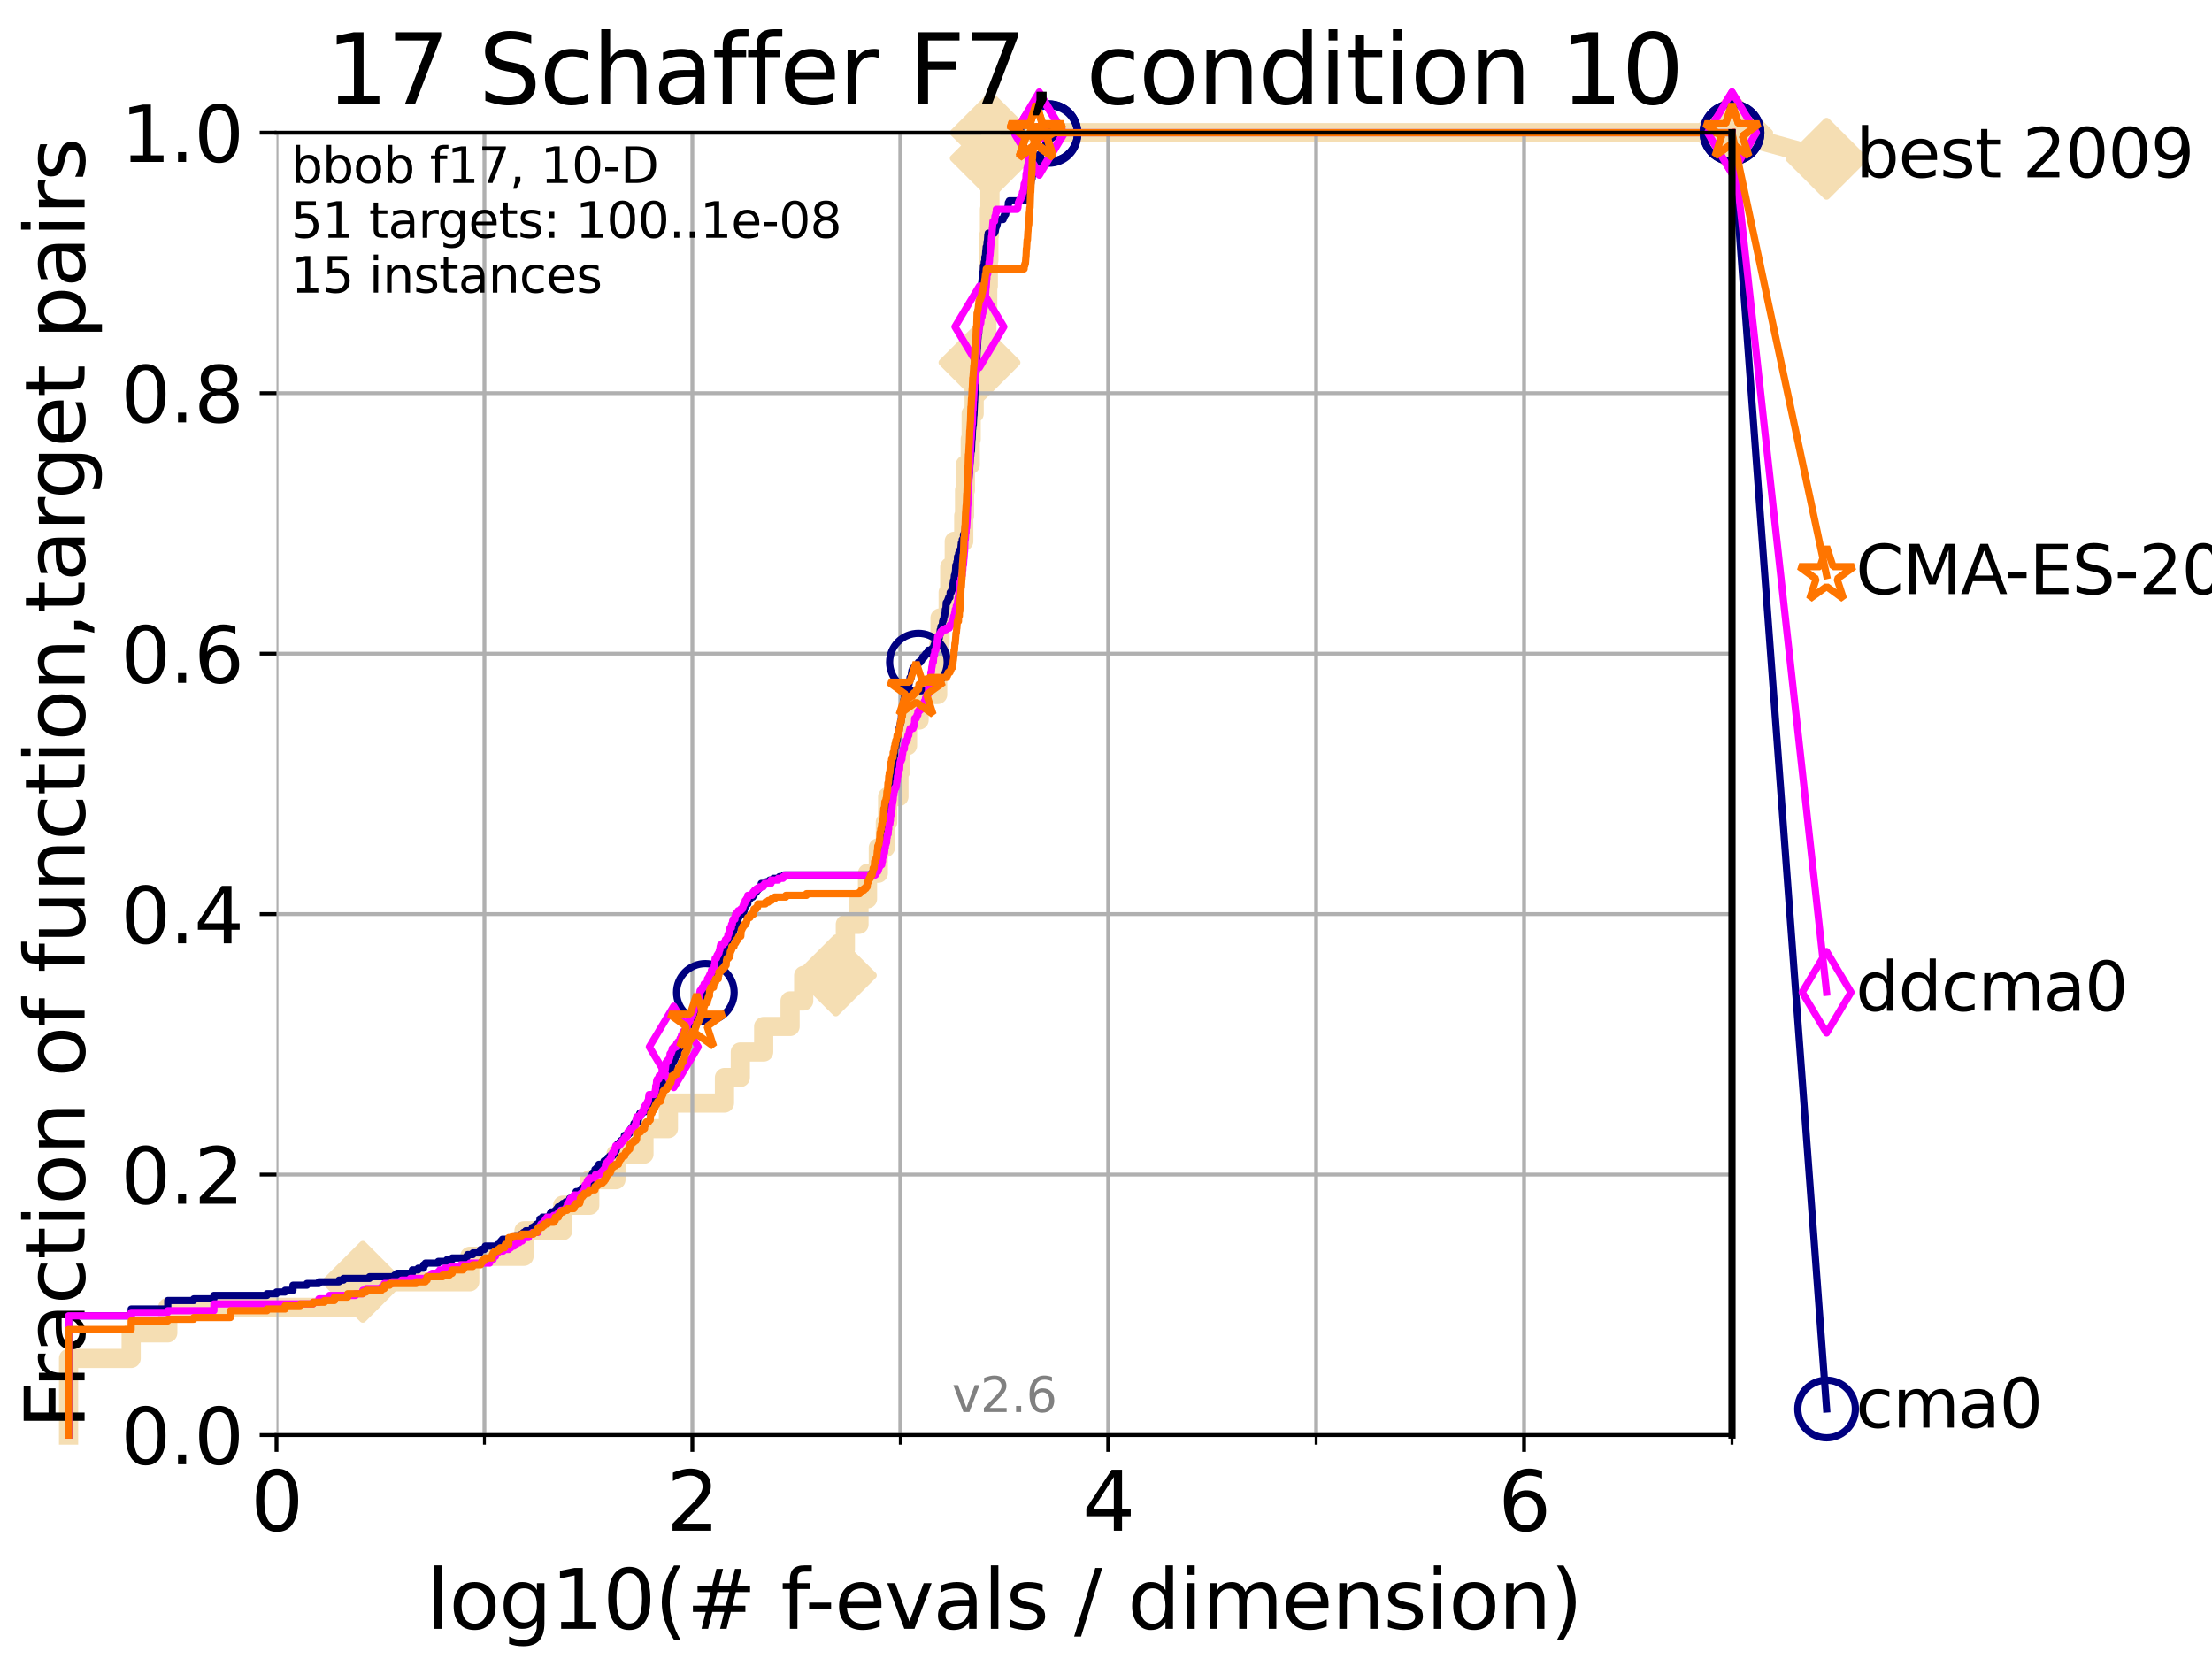 <?xml version="1.0" encoding="utf-8" standalone="no"?>
<!DOCTYPE svg PUBLIC "-//W3C//DTD SVG 1.1//EN"
  "http://www.w3.org/Graphics/SVG/1.1/DTD/svg11.dtd">
<svg xmlns:xlink="http://www.w3.org/1999/xlink" width="460.8pt" height="345.6pt" viewBox="0 0 460.8 345.6" xmlns="http://www.w3.org/2000/svg" version="1.1">
 <defs>
  <style type="text/css">*{stroke-linejoin: round; stroke-linecap: butt}</style>
 </defs>
 <g id="figure_1">
  <g id="patch_1">
   <path d="M 0 345.6 
L 460.8 345.6 
L 460.8 0 
L 0 0 
z
" style="fill: #ffffff"/>
  </g>
  <g id="axes_1">
   <g id="patch_2">
    <path d="M 57.6 298.944 
L 360.806 298.944 
L 360.806 27.648 
L 57.6 27.648 
z
" style="fill: #ffffff"/>
   </g>
   <g id="line2d_1">
    <path d="M 14.285 298.944 
L 14.285 282.985 
L 27.324 282.985 
L 27.324 277.666 
L 34.951 277.666 
L 34.951 272.346 
L 75.575 272.346 
L 75.575 267.027 
L 97.858 267.027 
L 97.858 261.707 
L 109.159 261.707 
L 109.159 256.388 
L 117.227 256.388 
L 117.227 251.068 
L 122.855 251.068 
L 122.855 245.749 
L 128.31 245.749 
L 128.31 240.429 
L 134.145 240.429 
L 134.145 235.11 
L 139.24 235.11 
L 139.24 229.79 
L 150.919 229.79 
L 150.919 224.471 
L 154.223 224.471 
L 154.223 219.151 
L 159.088 219.151 
L 159.088 213.832 
L 164.587 213.832 
L 164.587 208.512 
L 167.422 208.512 
L 167.422 203.192 
L 174.123 203.192 
L 174.123 197.873 
L 176.103 197.873 
L 176.103 192.553 
L 178.94 192.553 
L 178.94 187.234 
L 180.72 187.234 
L 180.72 181.914 
L 182.973 181.914 
L 182.973 176.595 
L 184.435 176.595 
L 184.435 171.275 
L 184.919 171.275 
L 184.919 165.956 
L 187.263 165.956 
L 187.263 160.636 
L 187.632 160.636 
L 187.632 155.317 
L 189.054 155.317 
L 189.054 149.997 
L 191.464 149.997 
L 191.464 144.678 
L 195.33 144.678 
L 195.33 139.358 
L 195.601 139.358 
L 195.601 134.039 
L 195.825 134.039 
L 195.825 128.719 
L 197.519 128.719 
L 197.519 123.4 
L 197.848 123.4 
L 197.848 118.08 
L 198.79 118.08 
L 198.79 112.76 
L 200.763 112.76 
L 200.763 107.441 
L 200.935 107.441 
L 200.935 102.121 
L 201.103 102.121 
L 201.103 96.802 
L 202.125 96.802 
L 202.125 91.482 
L 202.313 91.482 
L 202.313 86.163 
L 202.931 86.163 
L 202.931 80.843 
L 203.181 80.843 
L 203.181 75.524 
L 204.04 75.524 
L 204.04 70.204 
L 205.579 70.204 
L 205.579 64.885 
L 205.758 64.885 
L 205.758 59.565 
L 205.881 59.565 
L 205.881 54.246 
L 205.995 54.246 
L 205.995 48.926 
L 206.125 48.926 
L 206.125 43.607 
L 206.223 43.607 
L 206.223 38.287 
L 206.321 38.287 
L 206.321 32.968 
L 206.389 32.968 
L 206.389 27.648 
L 360.806 27.648 
" style="fill: none; stroke: #f5deb3; stroke-width: 4; stroke-linecap: square"/>
   </g>
   <g id="line2d_2">
    <defs>
     <path id="m62c078e359" d="M -0 7.778 
L 7.778 0 
L 0 -7.778 
L -7.778 -0 
z
" style="stroke: #f5deb3; stroke-width: 1.5; stroke-linejoin: miter"/>
    </defs>
    <g>
     <use xlink:href="#m62c078e359" x="75.575" y="267.027" style="fill: #f5deb3; stroke: #f5deb3; stroke-width: 1.5; stroke-linejoin: miter"/>
     <use xlink:href="#m62c078e359" x="174.123" y="203.192" style="fill: #f5deb3; stroke: #f5deb3; stroke-width: 1.5; stroke-linejoin: miter"/>
     <use xlink:href="#m62c078e359" x="204.04" y="75.524" style="fill: #f5deb3; stroke: #f5deb3; stroke-width: 1.5; stroke-linejoin: miter"/>
     <use xlink:href="#m62c078e359" x="206.389" y="32.968" style="fill: #f5deb3; stroke: #f5deb3; stroke-width: 1.5; stroke-linejoin: miter"/>
     <use xlink:href="#m62c078e359" x="206.389" y="27.648" style="fill: #f5deb3; stroke: #f5deb3; stroke-width: 1.5; stroke-linejoin: miter"/>
     <use xlink:href="#m62c078e359" x="360.806" y="27.648" style="fill: #f5deb3; stroke: #f5deb3; stroke-width: 1.5; stroke-linejoin: miter"/>
    </g>
   </g>
   <g id="line2d_3">
    <path style="fill: none; stroke: #f5deb3; stroke-width: 4; stroke-linecap: square"/>
    <g/>
   </g>
   <g id="line2d_4">
    <path d="M 360.806 27.648 
L 380.515 33.074 
" style="fill: none; stroke: #f5deb3; stroke-width: 4; stroke-linecap: square"/>
    <g>
     <use xlink:href="#m62c078e359" x="360.806" y="27.648" style="fill: #f5deb3; stroke: #f5deb3; stroke-width: 1.5; stroke-linejoin: miter"/>
     <use xlink:href="#m62c078e359" x="380.515" y="33.074" style="fill: #f5deb3; stroke: #f5deb3; stroke-width: 1.5; stroke-linejoin: miter"/>
    </g>
   </g>
   <g id="matplotlib.axis_1">
    <g id="xtick_1">
     <g id="line2d_5">
      <path d="M 57.6 298.944 
L 57.6 27.648 
" clip-path="url(#pda275ac668)" style="fill: none; stroke: #b0b0b0; stroke-width: 0.8; stroke-linecap: square"/>
     </g>
     <g id="line2d_6">
      <defs>
       <path id="med2515d115" d="M 0 0 
L 0 3.5 
" style="stroke: #000000; stroke-width: 0.8"/>
      </defs>
      <g>
       <use xlink:href="#med2515d115" x="57.6" y="298.944" style="stroke: #000000; stroke-width: 0.8"/>
      </g>
     </g>
     <g id="text_1">
      <!-- 0 -->
      <g transform="translate(52.192 318.861)scale(0.17 -0.17)">
       <defs>
        <path id="DejaVuSans-30" d="M 2034 4250 
Q 1547 4250 1301 3770 
Q 1056 3291 1056 2328 
Q 1056 1369 1301 889 
Q 1547 409 2034 409 
Q 2525 409 2770 889 
Q 3016 1369 3016 2328 
Q 3016 3291 2770 3770 
Q 2525 4250 2034 4250 
z
M 2034 4750 
Q 2819 4750 3233 4129 
Q 3647 3509 3647 2328 
Q 3647 1150 3233 529 
Q 2819 -91 2034 -91 
Q 1250 -91 836 529 
Q 422 1150 422 2328 
Q 422 3509 836 4129 
Q 1250 4750 2034 4750 
z
" transform="scale(0.016)"/>
       </defs>
       <use xlink:href="#DejaVuSans-30"/>
      </g>
     </g>
    </g>
    <g id="xtick_2">
     <g id="line2d_7">
      <path d="M 144.23 298.944 
L 144.23 27.648 
" clip-path="url(#pda275ac668)" style="fill: none; stroke: #b0b0b0; stroke-width: 0.8; stroke-linecap: square"/>
     </g>
     <g id="line2d_8">
      <g>
       <use xlink:href="#med2515d115" x="144.23" y="298.944" style="stroke: #000000; stroke-width: 0.8"/>
      </g>
     </g>
     <g id="text_2">
      <!-- 2 -->
      <g transform="translate(138.822 318.861)scale(0.17 -0.17)">
       <defs>
        <path id="DejaVuSans-32" d="M 1228 531 
L 3431 531 
L 3431 0 
L 469 0 
L 469 531 
Q 828 903 1448 1529 
Q 2069 2156 2228 2338 
Q 2531 2678 2651 2914 
Q 2772 3150 2772 3378 
Q 2772 3750 2511 3984 
Q 2250 4219 1831 4219 
Q 1534 4219 1204 4116 
Q 875 4013 500 3803 
L 500 4441 
Q 881 4594 1212 4672 
Q 1544 4750 1819 4750 
Q 2544 4750 2975 4387 
Q 3406 4025 3406 3419 
Q 3406 3131 3298 2873 
Q 3191 2616 2906 2266 
Q 2828 2175 2409 1742 
Q 1991 1309 1228 531 
z
" transform="scale(0.016)"/>
       </defs>
       <use xlink:href="#DejaVuSans-32"/>
      </g>
     </g>
    </g>
    <g id="xtick_3">
     <g id="line2d_9">
      <path d="M 230.861 298.944 
L 230.861 27.648 
" clip-path="url(#pda275ac668)" style="fill: none; stroke: #b0b0b0; stroke-width: 0.8; stroke-linecap: square"/>
     </g>
     <g id="line2d_10">
      <g>
       <use xlink:href="#med2515d115" x="230.861" y="298.944" style="stroke: #000000; stroke-width: 0.8"/>
      </g>
     </g>
     <g id="text_3">
      <!-- 4 -->
      <g transform="translate(225.453 318.861)scale(0.17 -0.17)">
       <defs>
        <path id="DejaVuSans-34" d="M 2419 4116 
L 825 1625 
L 2419 1625 
L 2419 4116 
z
M 2253 4666 
L 3047 4666 
L 3047 1625 
L 3713 1625 
L 3713 1100 
L 3047 1100 
L 3047 0 
L 2419 0 
L 2419 1100 
L 313 1100 
L 313 1709 
L 2253 4666 
z
" transform="scale(0.016)"/>
       </defs>
       <use xlink:href="#DejaVuSans-34"/>
      </g>
     </g>
    </g>
    <g id="xtick_4">
     <g id="line2d_11">
      <path d="M 317.491 298.944 
L 317.491 27.648 
" clip-path="url(#pda275ac668)" style="fill: none; stroke: #b0b0b0; stroke-width: 0.8; stroke-linecap: square"/>
     </g>
     <g id="line2d_12">
      <g>
       <use xlink:href="#med2515d115" x="317.491" y="298.944" style="stroke: #000000; stroke-width: 0.8"/>
      </g>
     </g>
     <g id="text_4">
      <!-- 6 -->
      <g transform="translate(312.083 318.861)scale(0.17 -0.17)">
       <defs>
        <path id="DejaVuSans-36" d="M 2113 2584 
Q 1688 2584 1439 2293 
Q 1191 2003 1191 1497 
Q 1191 994 1439 701 
Q 1688 409 2113 409 
Q 2538 409 2786 701 
Q 3034 994 3034 1497 
Q 3034 2003 2786 2293 
Q 2538 2584 2113 2584 
z
M 3366 4563 
L 3366 3988 
Q 3128 4100 2886 4159 
Q 2644 4219 2406 4219 
Q 1781 4219 1451 3797 
Q 1122 3375 1075 2522 
Q 1259 2794 1537 2939 
Q 1816 3084 2150 3084 
Q 2853 3084 3261 2657 
Q 3669 2231 3669 1497 
Q 3669 778 3244 343 
Q 2819 -91 2113 -91 
Q 1303 -91 875 529 
Q 447 1150 447 2328 
Q 447 3434 972 4092 
Q 1497 4750 2381 4750 
Q 2619 4750 2861 4703 
Q 3103 4656 3366 4563 
z
" transform="scale(0.016)"/>
       </defs>
       <use xlink:href="#DejaVuSans-36"/>
      </g>
     </g>
    </g>
    <g id="xtick_5">
     <g id="line2d_13">
      <path d="M 100.915 298.944 
L 100.915 27.648 
" clip-path="url(#pda275ac668)" style="fill: none; stroke: #b0b0b0; stroke-width: 0.8; stroke-linecap: square"/>
     </g>
     <g id="line2d_14">
      <defs>
       <path id="m8366fa88a3" d="M 0 0 
L 0 2 
" style="stroke: #000000; stroke-width: 0.6"/>
      </defs>
      <g>
       <use xlink:href="#m8366fa88a3" x="100.915" y="298.944" style="stroke: #000000; stroke-width: 0.6"/>
      </g>
     </g>
    </g>
    <g id="xtick_6">
     <g id="line2d_15">
      <path d="M 187.546 298.944 
L 187.546 27.648 
" clip-path="url(#pda275ac668)" style="fill: none; stroke: #b0b0b0; stroke-width: 0.8; stroke-linecap: square"/>
     </g>
     <g id="line2d_16">
      <g>
       <use xlink:href="#m8366fa88a3" x="187.546" y="298.944" style="stroke: #000000; stroke-width: 0.6"/>
      </g>
     </g>
    </g>
    <g id="xtick_7">
     <g id="line2d_17">
      <path d="M 274.176 298.944 
L 274.176 27.648 
" clip-path="url(#pda275ac668)" style="fill: none; stroke: #b0b0b0; stroke-width: 0.8; stroke-linecap: square"/>
     </g>
     <g id="line2d_18">
      <g>
       <use xlink:href="#m8366fa88a3" x="274.176" y="298.944" style="stroke: #000000; stroke-width: 0.6"/>
      </g>
     </g>
    </g>
    <g id="xtick_8">
     <g id="line2d_19">
      <path d="M 360.806 298.944 
L 360.806 27.648 
" clip-path="url(#pda275ac668)" style="fill: none; stroke: #b0b0b0; stroke-width: 0.8; stroke-linecap: square"/>
     </g>
     <g id="line2d_20">
      <g>
       <use xlink:href="#m8366fa88a3" x="360.806" y="298.944" style="stroke: #000000; stroke-width: 0.6"/>
      </g>
     </g>
    </g>
    <g id="text_5">
     <!-- log10(# f-evals / dimension) -->
     <g transform="translate(88.823 339.314)scale(0.17 -0.17)">
      <defs>
       <path id="DejaVuSans-6c" d="M 603 4863 
L 1178 4863 
L 1178 0 
L 603 0 
L 603 4863 
z
" transform="scale(0.016)"/>
       <path id="DejaVuSans-6f" d="M 1959 3097 
Q 1497 3097 1228 2736 
Q 959 2375 959 1747 
Q 959 1119 1226 758 
Q 1494 397 1959 397 
Q 2419 397 2687 759 
Q 2956 1122 2956 1747 
Q 2956 2369 2687 2733 
Q 2419 3097 1959 3097 
z
M 1959 3584 
Q 2709 3584 3137 3096 
Q 3566 2609 3566 1747 
Q 3566 888 3137 398 
Q 2709 -91 1959 -91 
Q 1206 -91 779 398 
Q 353 888 353 1747 
Q 353 2609 779 3096 
Q 1206 3584 1959 3584 
z
" transform="scale(0.016)"/>
       <path id="DejaVuSans-67" d="M 2906 1791 
Q 2906 2416 2648 2759 
Q 2391 3103 1925 3103 
Q 1463 3103 1205 2759 
Q 947 2416 947 1791 
Q 947 1169 1205 825 
Q 1463 481 1925 481 
Q 2391 481 2648 825 
Q 2906 1169 2906 1791 
z
M 3481 434 
Q 3481 -459 3084 -895 
Q 2688 -1331 1869 -1331 
Q 1566 -1331 1297 -1286 
Q 1028 -1241 775 -1147 
L 775 -588 
Q 1028 -725 1275 -790 
Q 1522 -856 1778 -856 
Q 2344 -856 2625 -561 
Q 2906 -266 2906 331 
L 2906 616 
Q 2728 306 2450 153 
Q 2172 0 1784 0 
Q 1141 0 747 490 
Q 353 981 353 1791 
Q 353 2603 747 3093 
Q 1141 3584 1784 3584 
Q 2172 3584 2450 3431 
Q 2728 3278 2906 2969 
L 2906 3500 
L 3481 3500 
L 3481 434 
z
" transform="scale(0.016)"/>
       <path id="DejaVuSans-31" d="M 794 531 
L 1825 531 
L 1825 4091 
L 703 3866 
L 703 4441 
L 1819 4666 
L 2450 4666 
L 2450 531 
L 3481 531 
L 3481 0 
L 794 0 
L 794 531 
z
" transform="scale(0.016)"/>
       <path id="DejaVuSans-28" d="M 1984 4856 
Q 1566 4138 1362 3434 
Q 1159 2731 1159 2009 
Q 1159 1288 1364 580 
Q 1569 -128 1984 -844 
L 1484 -844 
Q 1016 -109 783 600 
Q 550 1309 550 2009 
Q 550 2706 781 3412 
Q 1013 4119 1484 4856 
L 1984 4856 
z
" transform="scale(0.016)"/>
       <path id="DejaVuSans-23" d="M 3272 2816 
L 2363 2816 
L 2100 1772 
L 3016 1772 
L 3272 2816 
z
M 2803 4594 
L 2478 3297 
L 3391 3297 
L 3719 4594 
L 4219 4594 
L 3897 3297 
L 4872 3297 
L 4872 2816 
L 3775 2816 
L 3519 1772 
L 4513 1772 
L 4513 1294 
L 3397 1294 
L 3072 0 
L 2572 0 
L 2894 1294 
L 1978 1294 
L 1656 0 
L 1153 0 
L 1478 1294 
L 494 1294 
L 494 1772 
L 1594 1772 
L 1856 2816 
L 850 2816 
L 850 3297 
L 1978 3297 
L 2297 4594 
L 2803 4594 
z
" transform="scale(0.016)"/>
       <path id="DejaVuSans-20" transform="scale(0.016)"/>
       <path id="DejaVuSans-66" d="M 2375 4863 
L 2375 4384 
L 1825 4384 
Q 1516 4384 1395 4259 
Q 1275 4134 1275 3809 
L 1275 3500 
L 2222 3500 
L 2222 3053 
L 1275 3053 
L 1275 0 
L 697 0 
L 697 3053 
L 147 3053 
L 147 3500 
L 697 3500 
L 697 3744 
Q 697 4328 969 4595 
Q 1241 4863 1831 4863 
L 2375 4863 
z
" transform="scale(0.016)"/>
       <path id="DejaVuSans-2d" d="M 313 2009 
L 1997 2009 
L 1997 1497 
L 313 1497 
L 313 2009 
z
" transform="scale(0.016)"/>
       <path id="DejaVuSans-65" d="M 3597 1894 
L 3597 1613 
L 953 1613 
Q 991 1019 1311 708 
Q 1631 397 2203 397 
Q 2534 397 2845 478 
Q 3156 559 3463 722 
L 3463 178 
Q 3153 47 2828 -22 
Q 2503 -91 2169 -91 
Q 1331 -91 842 396 
Q 353 884 353 1716 
Q 353 2575 817 3079 
Q 1281 3584 2069 3584 
Q 2775 3584 3186 3129 
Q 3597 2675 3597 1894 
z
M 3022 2063 
Q 3016 2534 2758 2815 
Q 2500 3097 2075 3097 
Q 1594 3097 1305 2825 
Q 1016 2553 972 2059 
L 3022 2063 
z
" transform="scale(0.016)"/>
       <path id="DejaVuSans-76" d="M 191 3500 
L 800 3500 
L 1894 563 
L 2988 3500 
L 3597 3500 
L 2284 0 
L 1503 0 
L 191 3500 
z
" transform="scale(0.016)"/>
       <path id="DejaVuSans-61" d="M 2194 1759 
Q 1497 1759 1228 1600 
Q 959 1441 959 1056 
Q 959 750 1161 570 
Q 1363 391 1709 391 
Q 2188 391 2477 730 
Q 2766 1069 2766 1631 
L 2766 1759 
L 2194 1759 
z
M 3341 1997 
L 3341 0 
L 2766 0 
L 2766 531 
Q 2569 213 2275 61 
Q 1981 -91 1556 -91 
Q 1019 -91 701 211 
Q 384 513 384 1019 
Q 384 1609 779 1909 
Q 1175 2209 1959 2209 
L 2766 2209 
L 2766 2266 
Q 2766 2663 2505 2880 
Q 2244 3097 1772 3097 
Q 1472 3097 1187 3025 
Q 903 2953 641 2809 
L 641 3341 
Q 956 3463 1253 3523 
Q 1550 3584 1831 3584 
Q 2591 3584 2966 3190 
Q 3341 2797 3341 1997 
z
" transform="scale(0.016)"/>
       <path id="DejaVuSans-73" d="M 2834 3397 
L 2834 2853 
Q 2591 2978 2328 3040 
Q 2066 3103 1784 3103 
Q 1356 3103 1142 2972 
Q 928 2841 928 2578 
Q 928 2378 1081 2264 
Q 1234 2150 1697 2047 
L 1894 2003 
Q 2506 1872 2764 1633 
Q 3022 1394 3022 966 
Q 3022 478 2636 193 
Q 2250 -91 1575 -91 
Q 1294 -91 989 -36 
Q 684 19 347 128 
L 347 722 
Q 666 556 975 473 
Q 1284 391 1588 391 
Q 1994 391 2212 530 
Q 2431 669 2431 922 
Q 2431 1156 2273 1281 
Q 2116 1406 1581 1522 
L 1381 1569 
Q 847 1681 609 1914 
Q 372 2147 372 2553 
Q 372 3047 722 3315 
Q 1072 3584 1716 3584 
Q 2034 3584 2315 3537 
Q 2597 3491 2834 3397 
z
" transform="scale(0.016)"/>
       <path id="DejaVuSans-2f" d="M 1625 4666 
L 2156 4666 
L 531 -594 
L 0 -594 
L 1625 4666 
z
" transform="scale(0.016)"/>
       <path id="DejaVuSans-64" d="M 2906 2969 
L 2906 4863 
L 3481 4863 
L 3481 0 
L 2906 0 
L 2906 525 
Q 2725 213 2448 61 
Q 2172 -91 1784 -91 
Q 1150 -91 751 415 
Q 353 922 353 1747 
Q 353 2572 751 3078 
Q 1150 3584 1784 3584 
Q 2172 3584 2448 3432 
Q 2725 3281 2906 2969 
z
M 947 1747 
Q 947 1113 1208 752 
Q 1469 391 1925 391 
Q 2381 391 2643 752 
Q 2906 1113 2906 1747 
Q 2906 2381 2643 2742 
Q 2381 3103 1925 3103 
Q 1469 3103 1208 2742 
Q 947 2381 947 1747 
z
" transform="scale(0.016)"/>
       <path id="DejaVuSans-69" d="M 603 3500 
L 1178 3500 
L 1178 0 
L 603 0 
L 603 3500 
z
M 603 4863 
L 1178 4863 
L 1178 4134 
L 603 4134 
L 603 4863 
z
" transform="scale(0.016)"/>
       <path id="DejaVuSans-6d" d="M 3328 2828 
Q 3544 3216 3844 3400 
Q 4144 3584 4550 3584 
Q 5097 3584 5394 3201 
Q 5691 2819 5691 2113 
L 5691 0 
L 5113 0 
L 5113 2094 
Q 5113 2597 4934 2840 
Q 4756 3084 4391 3084 
Q 3944 3084 3684 2787 
Q 3425 2491 3425 1978 
L 3425 0 
L 2847 0 
L 2847 2094 
Q 2847 2600 2669 2842 
Q 2491 3084 2119 3084 
Q 1678 3084 1418 2786 
Q 1159 2488 1159 1978 
L 1159 0 
L 581 0 
L 581 3500 
L 1159 3500 
L 1159 2956 
Q 1356 3278 1631 3431 
Q 1906 3584 2284 3584 
Q 2666 3584 2933 3390 
Q 3200 3197 3328 2828 
z
" transform="scale(0.016)"/>
       <path id="DejaVuSans-6e" d="M 3513 2113 
L 3513 0 
L 2938 0 
L 2938 2094 
Q 2938 2591 2744 2837 
Q 2550 3084 2163 3084 
Q 1697 3084 1428 2787 
Q 1159 2491 1159 1978 
L 1159 0 
L 581 0 
L 581 3500 
L 1159 3500 
L 1159 2956 
Q 1366 3272 1645 3428 
Q 1925 3584 2291 3584 
Q 2894 3584 3203 3211 
Q 3513 2838 3513 2113 
z
" transform="scale(0.016)"/>
       <path id="DejaVuSans-29" d="M 513 4856 
L 1013 4856 
Q 1481 4119 1714 3412 
Q 1947 2706 1947 2009 
Q 1947 1309 1714 600 
Q 1481 -109 1013 -844 
L 513 -844 
Q 928 -128 1133 580 
Q 1338 1288 1338 2009 
Q 1338 2731 1133 3434 
Q 928 4138 513 4856 
z
" transform="scale(0.016)"/>
      </defs>
      <use xlink:href="#DejaVuSans-6c"/>
      <use xlink:href="#DejaVuSans-6f" x="27.783"/>
      <use xlink:href="#DejaVuSans-67" x="88.965"/>
      <use xlink:href="#DejaVuSans-31" x="152.441"/>
      <use xlink:href="#DejaVuSans-30" x="216.064"/>
      <use xlink:href="#DejaVuSans-28" x="279.688"/>
      <use xlink:href="#DejaVuSans-23" x="318.701"/>
      <use xlink:href="#DejaVuSans-20" x="402.49"/>
      <use xlink:href="#DejaVuSans-66" x="434.277"/>
      <use xlink:href="#DejaVuSans-2d" x="463.982"/>
      <use xlink:href="#DejaVuSans-65" x="500.066"/>
      <use xlink:href="#DejaVuSans-76" x="561.59"/>
      <use xlink:href="#DejaVuSans-61" x="620.77"/>
      <use xlink:href="#DejaVuSans-6c" x="682.049"/>
      <use xlink:href="#DejaVuSans-73" x="709.832"/>
      <use xlink:href="#DejaVuSans-20" x="761.932"/>
      <use xlink:href="#DejaVuSans-2f" x="793.719"/>
      <use xlink:href="#DejaVuSans-20" x="827.41"/>
      <use xlink:href="#DejaVuSans-64" x="859.197"/>
      <use xlink:href="#DejaVuSans-69" x="922.674"/>
      <use xlink:href="#DejaVuSans-6d" x="950.457"/>
      <use xlink:href="#DejaVuSans-65" x="1047.869"/>
      <use xlink:href="#DejaVuSans-6e" x="1109.393"/>
      <use xlink:href="#DejaVuSans-73" x="1172.771"/>
      <use xlink:href="#DejaVuSans-69" x="1224.871"/>
      <use xlink:href="#DejaVuSans-6f" x="1252.654"/>
      <use xlink:href="#DejaVuSans-6e" x="1313.836"/>
      <use xlink:href="#DejaVuSans-29" x="1377.215"/>
     </g>
    </g>
   </g>
   <g id="matplotlib.axis_2">
    <g id="ytick_1">
     <g id="line2d_21">
      <path d="M 57.6 298.944 
L 360.806 298.944 
" clip-path="url(#pda275ac668)" style="fill: none; stroke: #b0b0b0; stroke-width: 0.8; stroke-linecap: square"/>
     </g>
     <g id="line2d_22">
      <defs>
       <path id="mc433eae86a" d="M 0 0 
L -3.5 0 
" style="stroke: #000000; stroke-width: 0.8"/>
      </defs>
      <g>
       <use xlink:href="#mc433eae86a" x="57.6" y="298.944" style="stroke: #000000; stroke-width: 0.8"/>
      </g>
     </g>
     <g id="text_6">
      <!-- 0.0 -->
      <g transform="translate(25.155 305.023)scale(0.16 -0.16)">
       <defs>
        <path id="DejaVuSans-2e" d="M 684 794 
L 1344 794 
L 1344 0 
L 684 0 
L 684 794 
z
" transform="scale(0.016)"/>
       </defs>
       <use xlink:href="#DejaVuSans-30"/>
       <use xlink:href="#DejaVuSans-2e" x="63.623"/>
       <use xlink:href="#DejaVuSans-30" x="95.41"/>
      </g>
     </g>
    </g>
    <g id="ytick_2">
     <g id="line2d_23">
      <path d="M 57.6 244.685 
L 360.806 244.685 
" clip-path="url(#pda275ac668)" style="fill: none; stroke: #b0b0b0; stroke-width: 0.8; stroke-linecap: square"/>
     </g>
     <g id="line2d_24">
      <g>
       <use xlink:href="#mc433eae86a" x="57.6" y="244.685" style="stroke: #000000; stroke-width: 0.8"/>
      </g>
     </g>
     <g id="text_7">
      <!-- 0.2 -->
      <g transform="translate(25.155 250.764)scale(0.16 -0.16)">
       <use xlink:href="#DejaVuSans-30"/>
       <use xlink:href="#DejaVuSans-2e" x="63.623"/>
       <use xlink:href="#DejaVuSans-32" x="95.41"/>
      </g>
     </g>
    </g>
    <g id="ytick_3">
     <g id="line2d_25">
      <path d="M 57.6 190.426 
L 360.806 190.426 
" clip-path="url(#pda275ac668)" style="fill: none; stroke: #b0b0b0; stroke-width: 0.8; stroke-linecap: square"/>
     </g>
     <g id="line2d_26">
      <g>
       <use xlink:href="#mc433eae86a" x="57.6" y="190.426" style="stroke: #000000; stroke-width: 0.8"/>
      </g>
     </g>
     <g id="text_8">
      <!-- 0.4 -->
      <g transform="translate(25.155 196.504)scale(0.16 -0.16)">
       <use xlink:href="#DejaVuSans-30"/>
       <use xlink:href="#DejaVuSans-2e" x="63.623"/>
       <use xlink:href="#DejaVuSans-34" x="95.41"/>
      </g>
     </g>
    </g>
    <g id="ytick_4">
     <g id="line2d_27">
      <path d="M 57.6 136.166 
L 360.806 136.166 
" clip-path="url(#pda275ac668)" style="fill: none; stroke: #b0b0b0; stroke-width: 0.8; stroke-linecap: square"/>
     </g>
     <g id="line2d_28">
      <g>
       <use xlink:href="#mc433eae86a" x="57.6" y="136.166" style="stroke: #000000; stroke-width: 0.8"/>
      </g>
     </g>
     <g id="text_9">
      <!-- 0.6 -->
      <g transform="translate(25.155 142.245)scale(0.16 -0.16)">
       <use xlink:href="#DejaVuSans-30"/>
       <use xlink:href="#DejaVuSans-2e" x="63.623"/>
       <use xlink:href="#DejaVuSans-36" x="95.41"/>
      </g>
     </g>
    </g>
    <g id="ytick_5">
     <g id="line2d_29">
      <path d="M 57.6 81.907 
L 360.806 81.907 
" clip-path="url(#pda275ac668)" style="fill: none; stroke: #b0b0b0; stroke-width: 0.8; stroke-linecap: square"/>
     </g>
     <g id="line2d_30">
      <g>
       <use xlink:href="#mc433eae86a" x="57.6" y="81.907" style="stroke: #000000; stroke-width: 0.8"/>
      </g>
     </g>
     <g id="text_10">
      <!-- 0.8 -->
      <g transform="translate(25.155 87.986)scale(0.16 -0.16)">
       <defs>
        <path id="DejaVuSans-38" d="M 2034 2216 
Q 1584 2216 1326 1975 
Q 1069 1734 1069 1313 
Q 1069 891 1326 650 
Q 1584 409 2034 409 
Q 2484 409 2743 651 
Q 3003 894 3003 1313 
Q 3003 1734 2745 1975 
Q 2488 2216 2034 2216 
z
M 1403 2484 
Q 997 2584 770 2862 
Q 544 3141 544 3541 
Q 544 4100 942 4425 
Q 1341 4750 2034 4750 
Q 2731 4750 3128 4425 
Q 3525 4100 3525 3541 
Q 3525 3141 3298 2862 
Q 3072 2584 2669 2484 
Q 3125 2378 3379 2068 
Q 3634 1759 3634 1313 
Q 3634 634 3220 271 
Q 2806 -91 2034 -91 
Q 1263 -91 848 271 
Q 434 634 434 1313 
Q 434 1759 690 2068 
Q 947 2378 1403 2484 
z
M 1172 3481 
Q 1172 3119 1398 2916 
Q 1625 2713 2034 2713 
Q 2441 2713 2670 2916 
Q 2900 3119 2900 3481 
Q 2900 3844 2670 4047 
Q 2441 4250 2034 4250 
Q 1625 4250 1398 4047 
Q 1172 3844 1172 3481 
z
" transform="scale(0.016)"/>
       </defs>
       <use xlink:href="#DejaVuSans-30"/>
       <use xlink:href="#DejaVuSans-2e" x="63.623"/>
       <use xlink:href="#DejaVuSans-38" x="95.41"/>
      </g>
     </g>
    </g>
    <g id="ytick_6">
     <g id="line2d_31">
      <path d="M 57.6 27.648 
L 360.806 27.648 
" clip-path="url(#pda275ac668)" style="fill: none; stroke: #b0b0b0; stroke-width: 0.8; stroke-linecap: square"/>
     </g>
     <g id="line2d_32">
      <g>
       <use xlink:href="#mc433eae86a" x="57.6" y="27.648" style="stroke: #000000; stroke-width: 0.8"/>
      </g>
     </g>
     <g id="text_11">
      <!-- 1.0 -->
      <g transform="translate(25.155 33.727)scale(0.16 -0.16)">
       <use xlink:href="#DejaVuSans-31"/>
       <use xlink:href="#DejaVuSans-2e" x="63.623"/>
       <use xlink:href="#DejaVuSans-30" x="95.41"/>
      </g>
     </g>
    </g>
    <g id="text_12">
     <!-- Fraction of function,target pairs -->
     <g transform="translate(17.62 297.681)rotate(-90)scale(0.17 -0.17)">
      <defs>
       <path id="DejaVuSans-46" d="M 628 4666 
L 3309 4666 
L 3309 4134 
L 1259 4134 
L 1259 2759 
L 3109 2759 
L 3109 2228 
L 1259 2228 
L 1259 0 
L 628 0 
L 628 4666 
z
" transform="scale(0.016)"/>
       <path id="DejaVuSans-72" d="M 2631 2963 
Q 2534 3019 2420 3045 
Q 2306 3072 2169 3072 
Q 1681 3072 1420 2755 
Q 1159 2438 1159 1844 
L 1159 0 
L 581 0 
L 581 3500 
L 1159 3500 
L 1159 2956 
Q 1341 3275 1631 3429 
Q 1922 3584 2338 3584 
Q 2397 3584 2469 3576 
Q 2541 3569 2628 3553 
L 2631 2963 
z
" transform="scale(0.016)"/>
       <path id="DejaVuSans-63" d="M 3122 3366 
L 3122 2828 
Q 2878 2963 2633 3030 
Q 2388 3097 2138 3097 
Q 1578 3097 1268 2742 
Q 959 2388 959 1747 
Q 959 1106 1268 751 
Q 1578 397 2138 397 
Q 2388 397 2633 464 
Q 2878 531 3122 666 
L 3122 134 
Q 2881 22 2623 -34 
Q 2366 -91 2075 -91 
Q 1284 -91 818 406 
Q 353 903 353 1747 
Q 353 2603 823 3093 
Q 1294 3584 2113 3584 
Q 2378 3584 2631 3529 
Q 2884 3475 3122 3366 
z
" transform="scale(0.016)"/>
       <path id="DejaVuSans-74" d="M 1172 4494 
L 1172 3500 
L 2356 3500 
L 2356 3053 
L 1172 3053 
L 1172 1153 
Q 1172 725 1289 603 
Q 1406 481 1766 481 
L 2356 481 
L 2356 0 
L 1766 0 
Q 1100 0 847 248 
Q 594 497 594 1153 
L 594 3053 
L 172 3053 
L 172 3500 
L 594 3500 
L 594 4494 
L 1172 4494 
z
" transform="scale(0.016)"/>
       <path id="DejaVuSans-75" d="M 544 1381 
L 544 3500 
L 1119 3500 
L 1119 1403 
Q 1119 906 1312 657 
Q 1506 409 1894 409 
Q 2359 409 2629 706 
Q 2900 1003 2900 1516 
L 2900 3500 
L 3475 3500 
L 3475 0 
L 2900 0 
L 2900 538 
Q 2691 219 2414 64 
Q 2138 -91 1772 -91 
Q 1169 -91 856 284 
Q 544 659 544 1381 
z
M 1991 3584 
L 1991 3584 
z
" transform="scale(0.016)"/>
       <path id="DejaVuSans-2c" d="M 750 794 
L 1409 794 
L 1409 256 
L 897 -744 
L 494 -744 
L 750 256 
L 750 794 
z
" transform="scale(0.016)"/>
       <path id="DejaVuSans-70" d="M 1159 525 
L 1159 -1331 
L 581 -1331 
L 581 3500 
L 1159 3500 
L 1159 2969 
Q 1341 3281 1617 3432 
Q 1894 3584 2278 3584 
Q 2916 3584 3314 3078 
Q 3713 2572 3713 1747 
Q 3713 922 3314 415 
Q 2916 -91 2278 -91 
Q 1894 -91 1617 61 
Q 1341 213 1159 525 
z
M 3116 1747 
Q 3116 2381 2855 2742 
Q 2594 3103 2138 3103 
Q 1681 3103 1420 2742 
Q 1159 2381 1159 1747 
Q 1159 1113 1420 752 
Q 1681 391 2138 391 
Q 2594 391 2855 752 
Q 3116 1113 3116 1747 
z
" transform="scale(0.016)"/>
      </defs>
      <use xlink:href="#DejaVuSans-46"/>
      <use xlink:href="#DejaVuSans-72" x="50.27"/>
      <use xlink:href="#DejaVuSans-61" x="91.383"/>
      <use xlink:href="#DejaVuSans-63" x="152.662"/>
      <use xlink:href="#DejaVuSans-74" x="207.643"/>
      <use xlink:href="#DejaVuSans-69" x="246.852"/>
      <use xlink:href="#DejaVuSans-6f" x="274.635"/>
      <use xlink:href="#DejaVuSans-6e" x="335.816"/>
      <use xlink:href="#DejaVuSans-20" x="399.195"/>
      <use xlink:href="#DejaVuSans-6f" x="430.982"/>
      <use xlink:href="#DejaVuSans-66" x="492.164"/>
      <use xlink:href="#DejaVuSans-20" x="527.369"/>
      <use xlink:href="#DejaVuSans-66" x="559.156"/>
      <use xlink:href="#DejaVuSans-75" x="594.361"/>
      <use xlink:href="#DejaVuSans-6e" x="657.74"/>
      <use xlink:href="#DejaVuSans-63" x="721.119"/>
      <use xlink:href="#DejaVuSans-74" x="776.1"/>
      <use xlink:href="#DejaVuSans-69" x="815.309"/>
      <use xlink:href="#DejaVuSans-6f" x="843.092"/>
      <use xlink:href="#DejaVuSans-6e" x="904.273"/>
      <use xlink:href="#DejaVuSans-2c" x="967.652"/>
      <use xlink:href="#DejaVuSans-74" x="999.439"/>
      <use xlink:href="#DejaVuSans-61" x="1038.648"/>
      <use xlink:href="#DejaVuSans-72" x="1099.928"/>
      <use xlink:href="#DejaVuSans-67" x="1139.291"/>
      <use xlink:href="#DejaVuSans-65" x="1202.768"/>
      <use xlink:href="#DejaVuSans-74" x="1264.291"/>
      <use xlink:href="#DejaVuSans-20" x="1303.5"/>
      <use xlink:href="#DejaVuSans-70" x="1335.287"/>
      <use xlink:href="#DejaVuSans-61" x="1398.764"/>
      <use xlink:href="#DejaVuSans-69" x="1460.043"/>
      <use xlink:href="#DejaVuSans-72" x="1487.826"/>
      <use xlink:href="#DejaVuSans-73" x="1528.939"/>
     </g>
    </g>
   </g>
   <g id="line2d_33">
    <defs>
     <path id="mc89b484607" d="M 0 1.5 
C 0.398 1.5 0.779 1.342 1.061 1.061 
C 1.342 0.779 1.5 0.398 1.5 0 
C 1.5 -0.398 1.342 -0.779 1.061 -1.061 
C 0.779 -1.342 0.398 -1.5 0 -1.5 
C -0.398 -1.5 -0.779 -1.342 -1.061 -1.061 
C -1.342 -0.779 -1.5 -0.398 -1.5 0 
C -1.5 0.398 -1.342 0.779 -1.061 1.061 
C -0.779 1.342 -0.398 1.5 0 1.5 
z
" style="stroke: #f5deb3"/>
    </defs>
    <g>
     <use xlink:href="#mc89b484607" x="206.389" y="27.648" style="fill: #f5deb3; stroke: #f5deb3"/>
     <use xlink:href="#mc89b484607" x="206.389" y="27.648" style="fill: #f5deb3; stroke: #f5deb3"/>
    </g>
   </g>
   <g id="line2d_34">
    <defs>
     <path id="m563f48f0d6" d="M 0 1.5 
C 0.398 1.5 0.779 1.342 1.061 1.061 
C 1.342 0.779 1.5 0.398 1.5 0 
C 1.5 -0.398 1.342 -0.779 1.061 -1.061 
C 0.779 -1.342 0.398 -1.5 0 -1.5 
C -0.398 -1.5 -0.779 -1.342 -1.061 -1.061 
C -1.342 -0.779 -1.5 -0.398 -1.5 0 
C -1.5 0.398 -1.342 0.779 -1.061 1.061 
C -0.779 1.342 -0.398 1.5 0 1.5 
z
" style="stroke: #000080"/>
    </defs>
    <g>
     <use xlink:href="#m563f48f0d6" x="218.491" y="27.648" style="fill: #000080; stroke: #000080"/>
     <use xlink:href="#m563f48f0d6" x="218.491" y="27.648" style="fill: #000080; stroke: #000080"/>
    </g>
   </g>
   <g id="line2d_35">
    <path d="M 14.285 298.944 
L 14.285 274.12 
L 27.324 274.12 
L 27.324 272.701 
L 34.951 272.701 
L 34.951 270.928 
L 40.363 270.928 
L 40.363 270.573 
L 44.561 270.573 
L 44.561 269.864 
L 55.618 269.864 
L 55.618 269.509 
L 57.6 269.509 
L 57.6 269.155 
L 59.393 269.155 
L 59.393 268.8 
L 61.03 268.8 
L 61.03 267.736 
L 63.93 267.736 
L 63.93 267.381 
L 66.441 267.381 
L 66.441 267.027 
L 70.639 267.027 
L 70.639 266.672 
L 71.557 266.672 
L 71.557 266.318 
L 76.969 266.318 
L 76.969 265.963 
L 82.212 265.963 
L 82.212 265.608 
L 82.713 265.608 
L 82.713 265.254 
L 85.894 265.254 
L 85.894 264.544 
L 87.108 264.544 
L 87.108 264.19 
L 88.249 264.19 
L 88.249 263.48 
L 88.614 263.48 
L 88.614 263.126 
L 91.306 263.126 
L 91.306 262.771 
L 93.099 262.771 
L 93.099 262.417 
L 94.206 262.417 
L 94.206 262.062 
L 97.182 262.062 
L 97.182 261.707 
L 97.41 261.707 
L 97.41 261.353 
L 98.51 261.353 
L 98.51 260.998 
L 99.95 260.998 
L 99.95 260.643 
L 100.147 260.643 
L 100.147 260.289 
L 100.915 260.289 
L 100.915 259.934 
L 101.102 259.934 
L 101.102 259.579 
L 103.707 259.579 
L 103.707 259.225 
L 104.345 259.225 
L 104.345 258.516 
L 104.656 258.516 
L 104.656 258.161 
L 107.245 258.161 
L 107.245 257.452 
L 108.543 257.452 
L 108.543 257.097 
L 109.038 257.097 
L 109.038 256.742 
L 109.52 256.742 
L 109.52 256.388 
L 110.786 256.388 
L 110.897 255.678 
L 111.442 255.678 
L 111.442 255.324 
L 111.868 255.324 
L 111.868 254.969 
L 112.386 254.969 
L 112.488 253.905 
L 112.989 253.905 
L 112.989 253.551 
L 114.602 253.551 
L 114.602 252.841 
L 114.782 252.841 
L 114.782 252.487 
L 115.662 252.487 
L 115.662 252.132 
L 116.002 252.132 
L 116.002 251.778 
L 116.253 251.778 
L 116.253 251.423 
L 116.988 251.423 
L 116.988 251.068 
L 117.227 251.068 
L 117.227 250.714 
L 117.849 250.714 
L 117.849 250.359 
L 118.598 250.359 
L 118.672 249.65 
L 119.46 249.65 
L 119.46 249.295 
L 119.739 249.295 
L 119.739 248.94 
L 120.013 248.94 
L 120.013 248.231 
L 120.879 248.231 
L 120.879 247.877 
L 121.202 247.877 
L 121.202 247.522 
L 121.769 247.522 
L 121.769 247.167 
L 122.199 247.167 
L 122.199 246.813 
L 123.088 246.813 
L 123.145 246.103 
L 123.203 246.103 
L 123.26 245.394 
L 123.318 245.394 
L 123.318 244.685 
L 123.488 244.685 
L 123.488 244.33 
L 123.936 244.33 
L 123.936 243.621 
L 124.32 243.621 
L 124.32 243.266 
L 124.695 243.266 
L 124.748 242.557 
L 125.779 242.557 
L 125.83 241.848 
L 126.469 241.848 
L 126.469 241.493 
L 126.661 241.493 
L 126.661 241.138 
L 127.041 241.138 
L 127.041 240.784 
L 127.686 240.784 
L 127.686 240.429 
L 128.001 240.429 
L 128.001 240.075 
L 128.134 240.075 
L 128.134 239.72 
L 128.354 239.72 
L 128.441 239.011 
L 128.615 239.011 
L 128.658 238.301 
L 129.083 238.301 
L 129.083 237.947 
L 129.376 237.947 
L 129.376 237.592 
L 129.866 237.592 
L 129.866 237.237 
L 130.067 237.237 
L 130.067 236.528 
L 130.773 236.528 
L 130.773 236.174 
L 131.116 236.174 
L 131.191 235.464 
L 131.416 235.464 
L 131.416 235.11 
L 131.674 235.11 
L 131.674 234.755 
L 132.001 234.755 
L 132.073 234.046 
L 132.358 234.046 
L 132.358 233.691 
L 132.916 233.691 
L 133.018 232.982 
L 133.052 232.982 
L 133.052 232.627 
L 133.256 232.627 
L 133.289 231.918 
L 133.82 231.918 
L 133.82 231.563 
L 134.464 231.563 
L 134.464 231.209 
L 134.59 231.209 
L 134.59 230.854 
L 134.963 230.854 
L 134.963 230.499 
L 135.085 230.499 
L 135.085 229.79 
L 135.268 229.79 
L 135.268 229.435 
L 135.688 229.435 
L 135.776 228.726 
L 136.011 228.726 
L 136.011 228.372 
L 136.385 228.372 
L 136.471 227.662 
L 137.386 227.662 
L 137.494 226.244 
L 137.893 226.244 
L 137.893 225.889 
L 138.025 225.889 
L 138.129 224.825 
L 138.207 224.825 
L 138.207 224.116 
L 138.515 224.116 
L 138.515 223.761 
L 138.993 223.761 
L 138.993 223.407 
L 139.289 223.407 
L 139.289 223.052 
L 139.581 223.052 
L 139.581 222.697 
L 139.867 222.697 
L 139.962 221.634 
L 140.033 221.634 
L 140.033 221.279 
L 140.359 221.279 
L 140.359 220.924 
L 140.474 220.924 
L 140.474 220.57 
L 140.68 220.57 
L 140.68 219.86 
L 141.018 219.86 
L 141.018 219.506 
L 141.261 219.506 
L 141.261 218.796 
L 141.393 218.796 
L 141.459 218.087 
L 142.165 218.087 
L 142.207 217.378 
L 142.332 217.378 
L 142.332 217.023 
L 142.621 217.023 
L 142.621 216.669 
L 142.743 216.669 
L 142.784 215.605 
L 143.186 215.605 
L 143.265 214.186 
L 143.831 214.186 
L 143.927 213.477 
L 144.022 213.477 
L 144.098 212.768 
L 144.324 212.768 
L 144.38 212.058 
L 144.455 212.058 
L 144.455 211.704 
L 144.823 211.704 
L 144.823 211.349 
L 145.022 211.349 
L 145.112 210.64 
L 145.344 210.64 
L 145.344 210.285 
L 145.626 210.285 
L 145.678 209.576 
L 146.006 209.576 
L 146.058 208.867 
L 146.413 208.867 
L 146.413 208.512 
L 146.546 208.512 
L 146.546 208.157 
L 146.695 208.157 
L 146.695 207.803 
L 146.876 207.803 
L 146.941 206.739 
L 147.152 206.739 
L 147.152 206.384 
L 147.439 206.384 
L 147.439 206.03 
L 147.566 206.03 
L 147.676 205.32 
L 147.738 205.32 
L 147.738 204.966 
L 147.987 204.966 
L 147.987 204.611 
L 148.338 204.611 
L 148.338 204.256 
L 148.578 204.256 
L 148.608 203.192 
L 148.712 203.192 
L 148.712 202.838 
L 148.948 202.838 
L 149.05 202.129 
L 149.253 202.129 
L 149.296 200.71 
L 149.41 200.71 
L 149.41 200.355 
L 150.194 200.355 
L 150.289 199.291 
L 150.627 199.291 
L 150.694 198.582 
L 150.853 198.582 
L 150.853 198.228 
L 150.985 198.228 
L 150.985 197.873 
L 151.142 197.873 
L 151.22 197.164 
L 151.362 197.164 
L 151.362 196.809 
L 151.618 196.809 
L 151.681 195.745 
L 151.782 195.745 
L 151.782 195.39 
L 151.908 195.39 
L 151.92 194.681 
L 152.584 194.681 
L 152.62 193.972 
L 152.871 193.972 
L 152.93 193.263 
L 153.236 193.263 
L 153.236 192.908 
L 153.421 192.908 
L 153.444 192.199 
L 153.696 192.199 
L 153.776 191.135 
L 153.934 191.135 
L 153.934 190.78 
L 154.157 190.78 
L 154.157 190.426 
L 154.628 190.426 
L 154.628 190.071 
L 154.908 190.071 
L 154.908 189.716 
L 155.035 189.716 
L 155.077 189.007 
L 155.256 189.007 
L 155.256 188.652 
L 155.413 188.652 
L 155.413 188.298 
L 155.783 188.298 
L 155.833 187.589 
L 155.925 187.589 
L 155.925 187.234 
L 156.315 187.234 
L 156.315 186.879 
L 156.832 186.879 
L 156.832 186.525 
L 157.1 186.525 
L 157.137 185.815 
L 157.596 185.815 
L 157.596 185.461 
L 157.853 185.461 
L 157.853 185.106 
L 158.187 185.106 
L 158.187 184.751 
L 158.516 184.751 
L 158.577 184.042 
L 159.635 184.042 
L 159.635 183.688 
L 160.335 183.688 
L 160.335 183.333 
L 161.11 183.333 
L 161.11 182.978 
L 162.356 182.978 
L 162.356 182.624 
L 163.288 182.624 
L 163.288 182.269 
L 181.532 182.269 
L 181.532 181.914 
L 181.94 181.914 
L 181.94 181.205 
L 182.239 181.205 
L 182.319 180.496 
L 182.447 180.496 
L 182.543 179.787 
L 182.683 179.787 
L 182.683 179.432 
L 182.898 179.432 
L 182.898 179.077 
L 183.135 179.077 
L 183.135 178.723 
L 183.31 178.723 
L 183.395 177.659 
L 183.596 177.659 
L 183.596 177.304 
L 183.72 177.304 
L 183.824 175.886 
L 183.895 175.886 
L 183.895 175.531 
L 184.072 175.531 
L 184.171 174.112 
L 184.248 174.112 
L 184.328 173.048 
L 184.435 173.048 
L 184.526 172.339 
L 184.625 172.339 
L 184.702 170.211 
L 184.737 170.211 
L 184.737 169.857 
L 184.986 169.857 
L 185.083 167.374 
L 185.137 167.374 
L 185.224 166.31 
L 185.358 166.31 
L 185.448 164.892 
L 185.507 164.892 
L 185.582 163.473 
L 185.649 163.473 
L 185.743 162.764 
L 185.784 162.764 
L 185.872 161.7 
L 185.953 161.7 
L 186.038 160.636 
L 186.077 160.636 
L 186.172 159.218 
L 186.195 159.218 
L 186.233 157.445 
L 186.376 157.445 
L 186.412 155.671 
L 186.61 155.671 
L 186.719 154.607 
L 186.76 154.607 
L 186.76 154.253 
L 186.897 154.253 
L 186.996 153.189 
L 187.089 153.189 
L 187.194 152.125 
L 187.263 152.125 
L 187.366 151.416 
L 187.448 151.416 
L 187.549 150.706 
L 187.626 150.706 
L 187.697 149.997 
L 187.757 149.997 
L 187.811 148.579 
L 187.881 148.579 
L 187.935 147.515 
L 188.034 147.515 
L 188.125 146.805 
L 188.213 146.805 
L 188.296 145.742 
L 188.395 145.742 
L 188.46 144.323 
L 188.603 144.323 
L 188.675 143.614 
L 188.769 143.614 
L 188.769 143.259 
L 188.906 143.259 
L 188.906 142.904 
L 189.239 142.904 
L 189.239 142.55 
L 189.371 142.55 
L 189.47 141.841 
L 189.539 141.841 
L 189.575 141.131 
L 189.805 141.131 
L 189.901 140.067 
L 189.967 140.067 
L 189.967 139.713 
L 190.103 139.713 
L 190.103 139.358 
L 190.36 139.358 
L 190.36 139.003 
L 191.046 139.003 
L 191.11 138.294 
L 191.322 138.294 
L 191.322 137.94 
L 191.742 137.94 
L 191.742 137.585 
L 191.997 137.585 
L 191.997 137.23 
L 192.195 137.23 
L 192.195 136.876 
L 192.579 136.876 
L 192.579 136.521 
L 192.831 136.521 
L 192.831 136.166 
L 193.323 136.166 
L 193.367 135.457 
L 194.146 135.457 
L 194.146 135.102 
L 194.446 135.102 
L 194.446 134.748 
L 194.566 134.748 
L 194.566 134.393 
L 194.686 134.393 
L 194.686 134.039 
L 194.825 134.039 
L 194.825 133.684 
L 195.079 133.684 
L 195.079 133.329 
L 195.269 133.329 
L 195.269 132.975 
L 195.666 132.975 
L 195.691 132.265 
L 195.808 132.265 
L 195.859 131.202 
L 195.976 131.202 
L 196.021 130.492 
L 196.266 130.492 
L 196.361 129.428 
L 196.462 129.428 
L 196.462 129.074 
L 196.589 129.074 
L 196.661 128.364 
L 196.763 128.364 
L 196.873 127.655 
L 196.897 127.655 
L 196.924 126.946 
L 197.044 126.946 
L 197.119 125.527 
L 197.352 125.527 
L 197.352 125.173 
L 197.488 125.173 
L 197.488 124.818 
L 197.615 124.818 
L 197.615 124.463 
L 197.882 124.463 
L 197.931 123.4 
L 198.17 123.4 
L 198.17 123.045 
L 198.325 123.045 
L 198.371 121.981 
L 198.473 121.981 
L 198.58 121.272 
L 198.611 121.272 
L 198.611 120.917 
L 198.73 120.917 
L 198.813 119.853 
L 198.899 119.853 
L 198.994 119.144 
L 199.032 119.144 
L 199.112 117.725 
L 199.287 117.725 
L 199.33 117.016 
L 199.429 117.016 
L 199.471 115.952 
L 199.693 115.952 
L 199.699 115.243 
L 199.891 115.243 
L 199.998 114.534 
L 200.147 114.534 
L 200.231 113.47 
L 200.264 113.47 
L 200.264 113.115 
L 200.413 113.115 
L 200.447 112.406 
L 200.685 112.406 
L 200.715 111.342 
L 200.906 111.342 
L 200.906 110.987 
L 201.029 110.987 
L 201.112 109.214 
L 201.159 109.214 
L 201.226 107.796 
L 201.329 107.796 
L 201.439 104.958 
L 201.48 104.958 
L 201.584 103.185 
L 201.61 103.185 
L 201.693 101.412 
L 201.724 101.412 
L 201.825 99.639 
L 201.836 99.639 
L 201.929 98.575 
L 201.952 98.575 
L 202.06 96.447 
L 202.08 96.447 
L 202.178 95.029 
L 202.208 95.029 
L 202.271 93.965 
L 202.355 93.965 
L 202.465 91.482 
L 202.511 91.482 
L 202.599 89.355 
L 202.637 89.355 
L 202.686 88.645 
L 202.749 88.645 
L 202.856 86.517 
L 202.891 86.517 
L 202.995 84.035 
L 203.005 84.035 
L 203.109 81.907 
L 203.118 81.907 
L 203.228 79.07 
L 203.245 79.07 
L 203.328 77.297 
L 203.362 77.297 
L 203.473 74.46 
L 203.497 74.46 
L 203.578 72.687 
L 203.612 72.687 
L 203.711 70.559 
L 203.735 70.559 
L 203.794 69.495 
L 203.88 69.495 
L 203.987 66.303 
L 203.997 66.303 
L 204.101 65.594 
L 204.165 65.594 
L 204.271 63.112 
L 204.309 63.112 
L 204.369 61.338 
L 204.428 61.338 
L 204.514 58.856 
L 204.545 58.856 
L 204.646 57.437 
L 204.656 57.437 
L 204.712 56.728 
L 204.814 56.728 
L 204.885 55.31 
L 205.028 55.31 
L 205.028 54.6 
L 205.147 54.6 
L 205.166 53.536 
L 205.262 53.536 
L 205.363 52.118 
L 205.387 52.118 
L 205.44 51.409 
L 205.562 51.409 
L 205.632 50.345 
L 205.689 50.345 
L 205.783 48.926 
L 205.856 48.926 
L 205.856 48.571 
L 207.159 48.571 
L 207.159 48.217 
L 207.33 48.217 
L 207.428 47.508 
L 207.474 47.508 
L 207.474 47.153 
L 207.618 47.153 
L 207.618 46.798 
L 207.733 46.798 
L 207.809 46.089 
L 207.951 46.089 
L 207.951 45.734 
L 208.966 45.734 
L 208.966 45.38 
L 209.116 45.38 
L 209.116 45.025 
L 209.256 45.025 
L 209.256 44.67 
L 209.507 44.67 
L 209.605 43.961 
L 209.716 43.961 
L 209.716 43.607 
L 209.867 43.607 
L 209.867 43.252 
L 209.995 43.252 
L 210.06 42.188 
L 210.244 42.188 
L 210.244 41.833 
L 213.608 41.833 
L 213.608 41.479 
L 213.858 41.479 
L 213.858 41.124 
L 214.161 41.124 
L 214.179 40.415 
L 214.294 40.415 
L 214.367 39.706 
L 214.425 39.706 
L 214.434 38.996 
L 214.568 38.996 
L 214.656 38.287 
L 214.748 38.287 
L 214.857 37.223 
L 214.998 37.223 
L 215.043 36.514 
L 215.11 36.514 
L 215.11 36.159 
L 215.241 36.159 
L 215.259 35.45 
L 215.404 35.45 
L 215.404 35.095 
L 215.546 35.095 
L 215.573 34.386 
L 215.758 34.386 
L 215.848 33.677 
L 216.001 33.677 
L 216.099 32.968 
L 216.199 32.968 
L 216.303 32.258 
L 216.843 32.258 
L 216.843 31.904 
L 217.027 31.904 
L 217.117 31.194 
L 217.309 31.194 
L 217.309 30.84 
L 217.511 30.84 
L 217.511 30.485 
L 217.777 30.485 
L 217.777 30.13 
L 217.981 30.13 
L 218.014 29.421 
L 218.155 29.421 
L 218.155 29.067 
L 218.307 29.067 
L 218.389 28.357 
L 218.435 28.357 
L 218.491 27.648 
L 360.806 27.648 
L 360.806 27.648 
" style="fill: none; stroke: #000080; stroke-width: 1.5; stroke-linecap: square"/>
   </g>
   <g id="line2d_36">
    <defs>
     <path id="mc305d623ed" d="M 0 6 
C 1.591 6 3.117 5.368 4.243 4.243 
C 5.368 3.117 6 1.591 6 0 
C 6 -1.591 5.368 -3.117 4.243 -4.243 
C 3.117 -5.368 1.591 -6 0 -6 
C -1.591 -6 -3.117 -5.368 -4.243 -4.243 
C -5.368 -3.117 -6 -1.591 -6 0 
C -6 1.591 -5.368 3.117 -4.243 4.243 
C -3.117 5.368 -1.591 6 0 6 
z
" style="stroke: #000080; stroke-width: 1.5"/>
    </defs>
    <g>
     <use xlink:href="#mc305d623ed" x="146.941" y="206.739" style="fill-opacity: 0; stroke: #000080; stroke-width: 1.5"/>
     <use xlink:href="#mc305d623ed" x="191.322" y="137.94" style="fill-opacity: 0; stroke: #000080; stroke-width: 1.5"/>
     <use xlink:href="#mc305d623ed" x="218.491" y="28.003" style="fill-opacity: 0; stroke: #000080; stroke-width: 1.5"/>
     <use xlink:href="#mc305d623ed" x="218.491" y="27.648" style="fill-opacity: 0; stroke: #000080; stroke-width: 1.5"/>
     <use xlink:href="#mc305d623ed" x="218.491" y="27.648" style="fill-opacity: 0; stroke: #000080; stroke-width: 1.5"/>
     <use xlink:href="#mc305d623ed" x="360.806" y="27.648" style="fill-opacity: 0; stroke: #000080; stroke-width: 1.5"/>
    </g>
   </g>
   <g id="line2d_37">
    <path style="fill: none; stroke: #000080; stroke-width: 1.5; stroke-linecap: square"/>
    <g/>
   </g>
   <g id="line2d_38">
    <defs>
     <path id="m4d3bfac698" d="M 0 1.5 
C 0.398 1.5 0.779 1.342 1.061 1.061 
C 1.342 0.779 1.5 0.398 1.5 0 
C 1.5 -0.398 1.342 -0.779 1.061 -1.061 
C 0.779 -1.342 0.398 -1.5 0 -1.5 
C -0.398 -1.5 -0.779 -1.342 -1.061 -1.061 
C -1.342 -0.779 -1.5 -0.398 -1.5 0 
C -1.5 0.398 -1.342 0.779 -1.061 1.061 
C -0.779 1.342 -0.398 1.5 0 1.5 
z
" style="stroke: #ff00ff"/>
    </defs>
    <g>
     <use xlink:href="#m4d3bfac698" x="216.496" y="27.648" style="fill: #ff00ff; stroke: #ff00ff"/>
     <use xlink:href="#m4d3bfac698" x="216.496" y="27.648" style="fill: #ff00ff; stroke: #ff00ff"/>
    </g>
   </g>
   <g id="line2d_39">
    <path d="M 14.285 298.944 
L 14.285 274.12 
L 27.324 274.12 
L 27.324 273.41 
L 34.951 273.41 
L 34.951 273.056 
L 44.561 273.056 
L 44.561 271.637 
L 65.227 271.637 
L 65.227 271.282 
L 66.441 271.282 
L 66.441 270.573 
L 68.657 270.573 
L 68.657 269.864 
L 74.069 269.864 
L 74.069 269.509 
L 75.575 269.509 
L 75.575 268.8 
L 76.285 268.8 
L 76.285 268.445 
L 79.481 268.445 
L 79.481 268.091 
L 80.06 268.091 
L 80.06 267.381 
L 81.696 267.381 
L 81.696 267.027 
L 83.678 267.027 
L 83.678 266.672 
L 85.471 266.672 
L 85.471 266.318 
L 88.972 266.318 
L 88.972 265.963 
L 89.669 265.963 
L 89.669 265.608 
L 90.008 265.608 
L 90.008 265.254 
L 91.306 265.254 
L 91.306 264.899 
L 91.617 264.899 
L 91.617 264.544 
L 92.52 264.544 
L 92.52 264.19 
L 93.935 264.19 
L 93.935 263.835 
L 95.999 263.835 
L 95.999 263.48 
L 97.858 263.48 
L 97.858 263.126 
L 102.011 263.126 
L 102.011 262.417 
L 102.708 262.417 
L 102.708 261.707 
L 103.214 261.707 
L 103.214 260.998 
L 103.707 260.998 
L 103.707 260.643 
L 104.809 260.643 
L 104.809 260.289 
L 105.995 260.289 
L 105.995 259.934 
L 106.421 259.934 
L 106.421 259.579 
L 107.11 259.579 
L 107.11 259.225 
L 107.512 259.225 
L 107.512 258.87 
L 108.163 258.87 
L 108.163 258.516 
L 108.792 258.516 
L 108.792 258.161 
L 109.038 258.161 
L 109.038 257.806 
L 110.106 257.806 
L 110.106 257.452 
L 110.221 257.452 
L 110.221 257.097 
L 110.897 257.097 
L 110.897 256.742 
L 112.077 256.742 
L 112.18 255.678 
L 112.488 255.678 
L 112.488 255.324 
L 112.69 255.324 
L 112.69 254.969 
L 113.186 254.969 
L 113.186 254.615 
L 113.478 254.615 
L 113.478 254.26 
L 113.67 254.26 
L 113.67 253.905 
L 113.954 253.905 
L 113.954 253.551 
L 115.315 253.551 
L 115.315 253.196 
L 116.086 253.196 
L 116.086 252.841 
L 116.584 252.841 
L 116.584 252.487 
L 116.827 252.487 
L 116.827 252.132 
L 117.772 252.132 
L 117.772 251.778 
L 118.001 251.778 
L 118.001 251.423 
L 118.152 251.423 
L 118.227 250.714 
L 118.525 250.714 
L 118.525 250.359 
L 118.672 250.359 
L 118.672 250.004 
L 118.817 250.004 
L 118.817 249.65 
L 119.53 249.65 
L 119.6 248.94 
L 121.009 248.94 
L 121.009 248.586 
L 121.456 248.586 
L 121.456 248.231 
L 121.644 248.231 
L 121.644 247.877 
L 121.831 247.877 
L 121.893 246.813 
L 122.32 246.813 
L 122.32 246.103 
L 122.5 246.103 
L 122.5 245.749 
L 122.855 245.749 
L 122.855 245.394 
L 123.992 245.394 
L 124.047 244.685 
L 125.064 244.685 
L 125.064 244.33 
L 125.425 244.33 
L 125.425 243.976 
L 125.729 243.976 
L 125.729 243.621 
L 126.078 243.621 
L 126.127 242.557 
L 126.372 242.557 
L 126.372 242.202 
L 126.661 242.202 
L 126.661 241.848 
L 127.087 241.848 
L 127.134 241.138 
L 127.366 241.138 
L 127.412 240.429 
L 127.595 240.429 
L 127.595 240.075 
L 127.867 240.075 
L 127.867 239.72 
L 128.001 239.72 
L 128.001 239.365 
L 128.178 239.365 
L 128.266 238.656 
L 129.041 238.656 
L 129.041 238.301 
L 129.334 238.301 
L 129.334 237.947 
L 129.623 237.947 
L 129.623 237.592 
L 129.987 237.592 
L 129.987 237.237 
L 130.187 237.237 
L 130.187 236.883 
L 130.541 236.883 
L 130.541 236.528 
L 130.734 236.528 
L 130.773 235.819 
L 131.116 235.819 
L 131.116 235.464 
L 131.49 235.464 
L 131.49 235.11 
L 132.145 235.11 
L 132.252 234.4 
L 132.464 234.4 
L 132.534 232.982 
L 132.674 232.982 
L 132.674 232.627 
L 133.323 232.627 
L 133.323 232.273 
L 133.557 232.273 
L 133.557 231.918 
L 133.722 231.918 
L 133.722 231.563 
L 134.08 231.563 
L 134.113 230.854 
L 134.241 230.854 
L 134.241 230.499 
L 134.495 230.499 
L 134.495 230.145 
L 134.715 230.145 
L 134.715 229.79 
L 134.901 229.79 
L 134.901 229.435 
L 135.055 229.435 
L 135.147 228.372 
L 135.207 228.372 
L 135.207 228.017 
L 136.328 228.017 
L 136.328 227.662 
L 136.471 227.662 
L 136.528 226.953 
L 136.584 226.953 
L 136.584 226.244 
L 136.697 226.244 
L 136.781 225.18 
L 136.892 225.18 
L 136.892 224.825 
L 137.25 224.825 
L 137.305 224.116 
L 137.761 224.116 
L 137.761 223.761 
L 137.893 223.761 
L 137.92 223.052 
L 138.155 223.052 
L 138.155 222.697 
L 138.617 222.697 
L 138.718 221.634 
L 138.743 221.634 
L 138.743 221.279 
L 138.993 221.279 
L 138.993 220.924 
L 139.314 220.924 
L 139.314 220.57 
L 139.435 220.57 
L 139.435 220.215 
L 139.556 220.215 
L 139.581 219.506 
L 139.82 219.506 
L 139.82 219.151 
L 139.962 219.151 
L 140.033 218.442 
L 140.359 218.442 
L 140.359 218.087 
L 140.906 218.087 
L 140.951 217.378 
L 141.217 217.378 
L 141.217 217.023 
L 141.654 217.023 
L 141.675 216.314 
L 141.868 216.314 
L 141.975 215.605 
L 142.186 215.605 
L 142.269 214.895 
L 142.621 214.895 
L 142.621 214.541 
L 142.906 214.541 
L 143.006 213.832 
L 143.046 213.832 
L 143.046 213.477 
L 143.285 213.477 
L 143.305 212.768 
L 143.754 212.768 
L 143.812 212.058 
L 143.946 212.058 
L 143.946 211.704 
L 144.079 211.704 
L 144.079 211.349 
L 144.362 211.349 
L 144.455 210.64 
L 144.603 210.64 
L 144.713 209.221 
L 144.768 209.221 
L 144.768 208.867 
L 145.38 208.867 
L 145.38 208.512 
L 145.573 208.512 
L 145.573 208.157 
L 145.696 208.157 
L 145.765 206.739 
L 145.834 206.739 
L 145.834 206.384 
L 146.075 206.384 
L 146.075 206.03 
L 146.295 206.03 
L 146.295 205.675 
L 146.629 205.675 
L 146.679 204.966 
L 147.296 204.966 
L 147.376 203.902 
L 147.613 203.902 
L 147.613 203.547 
L 147.785 203.547 
L 147.785 203.192 
L 147.925 203.192 
L 147.925 202.838 
L 148.17 202.838 
L 148.201 202.129 
L 148.727 202.129 
L 148.801 201.065 
L 148.874 201.065 
L 148.977 199.646 
L 149.267 199.646 
L 149.267 199.291 
L 149.396 199.291 
L 149.396 198.937 
L 149.623 198.937 
L 149.623 198.582 
L 149.778 198.582 
L 149.876 197.873 
L 149.973 197.873 
L 150.028 197.164 
L 150.125 197.164 
L 150.125 196.809 
L 150.654 196.809 
L 150.654 196.454 
L 151.011 196.454 
L 151.116 195.745 
L 151.427 195.745 
L 151.427 195.39 
L 151.605 195.39 
L 151.643 194.681 
L 151.808 194.681 
L 151.808 194.327 
L 151.92 194.327 
L 151.983 193.617 
L 152.082 193.617 
L 152.082 193.263 
L 152.377 193.263 
L 152.39 192.553 
L 152.571 192.553 
L 152.62 191.844 
L 152.728 191.844 
L 152.728 191.49 
L 153.107 191.49 
L 153.154 190.78 
L 153.236 190.78 
L 153.236 190.426 
L 153.502 190.426 
L 153.502 190.071 
L 153.787 190.071 
L 153.787 189.716 
L 154.312 189.716 
L 154.312 189.362 
L 154.671 189.362 
L 154.671 189.007 
L 154.79 189.007 
L 154.79 188.652 
L 154.918 188.652 
L 154.918 188.298 
L 155.12 188.298 
L 155.12 187.943 
L 155.235 187.943 
L 155.235 187.589 
L 155.485 187.589 
L 155.485 187.234 
L 155.711 187.234 
L 155.762 186.525 
L 156.658 186.525 
L 156.658 186.17 
L 156.88 186.17 
L 156.88 185.815 
L 157.175 185.815 
L 157.175 185.461 
L 157.633 185.461 
L 157.633 185.106 
L 158.187 185.106 
L 158.187 184.751 
L 158.977 184.751 
L 158.977 184.397 
L 159.275 184.397 
L 159.275 184.042 
L 160.613 184.042 
L 160.613 183.333 
L 162.111 183.333 
L 162.111 182.978 
L 163.102 182.978 
L 163.102 182.624 
L 163.592 182.624 
L 163.592 182.269 
L 182.361 182.269 
L 182.361 181.914 
L 182.546 181.914 
L 182.546 181.56 
L 182.881 181.56 
L 182.881 181.205 
L 183.009 181.205 
L 183.009 180.85 
L 183.126 180.85 
L 183.126 180.496 
L 183.313 180.496 
L 183.313 180.141 
L 183.69 180.141 
L 183.737 179.432 
L 183.838 179.432 
L 183.854 178.368 
L 184.097 178.368 
L 184.097 177.659 
L 184.266 177.659 
L 184.36 176.595 
L 184.437 176.595 
L 184.455 175.886 
L 184.574 175.886 
L 184.574 175.531 
L 184.691 175.531 
L 184.748 174.467 
L 184.813 174.467 
L 184.839 173.758 
L 185.023 173.758 
L 185.081 172.694 
L 185.137 172.694 
L 185.145 171.63 
L 185.372 171.63 
L 185.444 170.921 
L 185.484 170.921 
L 185.497 169.857 
L 185.626 169.857 
L 185.701 168.793 
L 185.8 168.793 
L 185.891 167.374 
L 185.934 167.374 
L 186.036 166.665 
L 186.051 166.665 
L 186.13 165.601 
L 186.209 165.601 
L 186.225 164.892 
L 186.321 164.892 
L 186.374 164.183 
L 186.612 164.183 
L 186.612 163.828 
L 186.735 163.828 
L 186.817 162.764 
L 186.903 162.764 
L 186.951 161.7 
L 187.042 161.7 
L 187.096 160.636 
L 187.277 160.636 
L 187.277 160.282 
L 187.402 160.282 
L 187.478 158.863 
L 187.57 158.863 
L 187.57 158.508 
L 187.733 158.508 
L 187.733 158.154 
L 187.889 158.154 
L 187.977 157.09 
L 188.036 157.09 
L 188.138 156.026 
L 188.393 156.026 
L 188.438 154.962 
L 188.56 154.962 
L 188.56 154.607 
L 188.737 154.607 
L 188.737 154.253 
L 189.004 154.253 
L 189.073 153.544 
L 189.136 153.544 
L 189.136 153.189 
L 189.313 153.189 
L 189.388 152.48 
L 189.466 152.48 
L 189.466 152.125 
L 189.582 152.125 
L 189.582 151.77 
L 190.212 151.77 
L 190.212 151.416 
L 190.347 151.416 
L 190.347 151.061 
L 190.48 151.061 
L 190.558 149.643 
L 190.884 149.643 
L 190.884 149.288 
L 191.033 149.288 
L 191.033 148.933 
L 191.209 148.933 
L 191.209 148.224 
L 191.473 148.224 
L 191.473 147.869 
L 191.836 147.869 
L 191.836 147.515 
L 192.142 147.515 
L 192.142 147.16 
L 192.429 147.16 
L 192.53 146.096 
L 192.707 146.096 
L 192.794 145.387 
L 193.015 145.387 
L 193.079 144.678 
L 193.369 144.678 
L 193.45 142.904 
L 193.628 142.904 
L 193.643 142.195 
L 193.742 142.195 
L 193.773 141.131 
L 193.881 141.131 
L 193.919 140.067 
L 194.026 140.067 
L 194.112 139.003 
L 194.147 139.003 
L 194.235 138.294 
L 194.261 138.294 
L 194.261 137.94 
L 194.434 137.94 
L 194.529 136.521 
L 194.667 136.521 
L 194.742 135.457 
L 194.961 135.457 
L 194.984 134.748 
L 195.095 134.748 
L 195.176 133.684 
L 195.244 133.684 
L 195.327 132.62 
L 195.586 132.62 
L 195.586 132.265 
L 195.825 132.265 
L 195.825 131.911 
L 196.001 131.911 
L 196.001 131.556 
L 196.366 131.556 
L 196.366 131.202 
L 197.075 131.202 
L 197.075 130.847 
L 197.752 130.847 
L 197.752 130.492 
L 197.92 130.492 
L 197.92 130.138 
L 198.193 130.138 
L 198.275 129.428 
L 198.56 129.428 
L 198.645 128.364 
L 198.777 128.364 
L 198.863 127.655 
L 198.945 127.655 
L 198.995 126.946 
L 199.197 126.946 
L 199.202 126.237 
L 199.394 126.237 
L 199.491 125.173 
L 199.546 125.173 
L 199.597 124.463 
L 199.685 124.463 
L 199.749 123.4 
L 199.809 123.4 
L 199.877 122.69 
L 199.973 122.69 
L 199.983 121.272 
L 200.151 121.272 
L 200.175 120.562 
L 200.311 120.562 
L 200.342 119.853 
L 200.45 119.853 
L 200.487 118.789 
L 200.566 118.789 
L 200.604 117.725 
L 200.692 117.725 
L 200.791 116.307 
L 200.817 116.307 
L 200.907 114.888 
L 200.94 114.888 
L 201.011 112.406 
L 201.09 112.406 
L 201.184 110.987 
L 201.251 110.987 
L 201.263 109.923 
L 201.371 109.923 
L 201.469 108.15 
L 201.493 108.15 
L 201.575 105.313 
L 201.616 105.313 
L 201.709 103.185 
L 201.729 103.185 
L 201.832 100.348 
L 201.84 100.348 
L 201.945 98.22 
L 201.957 98.22 
L 202.027 96.447 
L 202.074 96.447 
L 202.179 93.61 
L 202.187 93.61 
L 202.278 91.482 
L 202.322 91.482 
L 202.431 89.355 
L 202.451 89.355 
L 202.522 88.291 
L 202.564 88.291 
L 202.638 85.454 
L 202.703 85.454 
L 202.772 83.326 
L 202.824 83.326 
L 202.913 81.198 
L 202.971 81.198 
L 203.011 79.779 
L 203.092 79.779 
L 203.155 77.652 
L 203.222 77.652 
L 203.301 75.524 
L 203.344 75.524 
L 203.442 73.751 
L 203.463 73.751 
L 203.558 71.623 
L 203.586 71.623 
L 203.682 69.85 
L 203.757 69.85 
L 203.81 69.14 
L 203.904 69.14 
L 203.904 68.431 
L 204.029 68.431 
L 204.125 67.722 
L 204.154 67.722 
L 204.154 67.367 
L 204.304 67.367 
L 204.395 66.303 
L 204.438 66.303 
L 204.438 65.949 
L 204.594 65.949 
L 204.601 65.239 
L 204.738 65.239 
L 204.809 64.53 
L 204.9 64.53 
L 204.9 64.175 
L 205.025 64.175 
L 205.128 62.402 
L 205.184 62.402 
L 205.257 61.693 
L 205.304 61.693 
L 205.393 59.92 
L 205.438 59.92 
L 205.545 58.147 
L 205.576 58.147 
L 205.616 57.083 
L 205.763 57.083 
L 205.862 56.019 
L 205.942 56.019 
L 206.029 54.6 
L 206.103 54.6 
L 206.185 53.182 
L 206.239 53.182 
L 206.346 51.763 
L 206.356 51.763 
L 206.448 50.699 
L 206.482 50.699 
L 206.556 49.281 
L 206.625 49.281 
L 206.721 47.508 
L 206.742 47.508 
L 206.848 46.089 
L 207.196 46.089 
L 207.265 45.025 
L 207.372 45.025 
L 207.457 44.316 
L 207.55 44.316 
L 207.55 43.607 
L 211.91 43.607 
L 211.91 43.252 
L 212.046 43.252 
L 212.148 42.188 
L 212.283 42.188 
L 212.283 41.833 
L 212.442 41.833 
L 212.442 41.479 
L 212.637 41.479 
L 212.637 41.124 
L 212.78 41.124 
L 212.78 40.77 
L 212.976 40.77 
L 212.982 40.06 
L 213.166 40.06 
L 213.269 38.996 
L 213.294 38.996 
L 213.346 38.287 
L 213.54 38.287 
L 213.587 37.578 
L 213.677 37.578 
L 213.757 36.159 
L 213.859 36.159 
L 213.924 35.095 
L 213.977 35.095 
L 214.082 34.386 
L 214.158 34.386 
L 214.199 33.677 
L 214.297 33.677 
L 214.346 32.613 
L 214.632 32.613 
L 214.737 31.904 
L 214.873 31.904 
L 214.974 30.84 
L 215.104 30.84 
L 215.104 30.485 
L 215.77 30.485 
L 215.77 30.13 
L 215.923 30.13 
L 215.923 29.776 
L 216.059 29.776 
L 216.059 29.421 
L 216.194 29.421 
L 216.267 28.712 
L 216.312 28.712 
L 216.401 28.003 
L 216.496 28.003 
L 216.496 27.648 
L 360.806 27.648 
L 360.806 27.648 
" style="fill: none; stroke: #ff00ff; stroke-width: 1.5; stroke-linecap: square"/>
   </g>
   <g id="line2d_40">
    <defs>
     <path id="m7dcc70a27a" d="M -0 8.485 
L 5.091 0 
L 0 -8.485 
L -5.091 -0 
z
" style="stroke: #ff00ff; stroke-width: 1.5; stroke-linejoin: miter"/>
    </defs>
    <g>
     <use xlink:href="#m7dcc70a27a" x="140.359" y="218.087" style="fill-opacity: 0; stroke: #ff00ff; stroke-width: 1.5; stroke-linejoin: miter"/>
     <use xlink:href="#m7dcc70a27a" x="204.029" y="68.076" style="fill-opacity: 0; stroke: #ff00ff; stroke-width: 1.5; stroke-linejoin: miter"/>
     <use xlink:href="#m7dcc70a27a" x="216.496" y="28.003" style="fill-opacity: 0; stroke: #ff00ff; stroke-width: 1.5; stroke-linejoin: miter"/>
     <use xlink:href="#m7dcc70a27a" x="216.496" y="27.648" style="fill-opacity: 0; stroke: #ff00ff; stroke-width: 1.5; stroke-linejoin: miter"/>
     <use xlink:href="#m7dcc70a27a" x="360.806" y="27.648" style="fill-opacity: 0; stroke: #ff00ff; stroke-width: 1.5; stroke-linejoin: miter"/>
    </g>
   </g>
   <g id="line2d_41">
    <path style="fill: none; stroke: #ff00ff; stroke-width: 1.5; stroke-linecap: square"/>
    <g/>
   </g>
   <g id="line2d_42">
    <defs>
     <path id="m24876f6786" d="M 0 1.5 
C 0.398 1.5 0.779 1.342 1.061 1.061 
C 1.342 0.779 1.5 0.398 1.5 0 
C 1.5 -0.398 1.342 -0.779 1.061 -1.061 
C 0.779 -1.342 0.398 -1.5 0 -1.5 
C -0.398 -1.5 -0.779 -1.342 -1.061 -1.061 
C -1.342 -0.779 -1.5 -0.398 -1.5 0 
C -1.5 0.398 -1.342 0.779 -1.061 1.061 
C -0.779 1.342 -0.398 1.5 0 1.5 
z
" style="stroke: #ff7500"/>
    </defs>
    <g>
     <use xlink:href="#m24876f6786" x="215.867" y="27.648" style="fill: #ff7500; stroke: #ff7500"/>
     <use xlink:href="#m24876f6786" x="215.867" y="27.648" style="fill: #ff7500; stroke: #ff7500"/>
    </g>
   </g>
   <g id="line2d_43">
    <path d="M 14.285 298.944 
L 14.285 276.957 
L 27.324 276.957 
L 27.324 275.183 
L 34.951 275.183 
L 34.951 274.829 
L 40.363 274.829 
L 40.363 274.474 
L 47.991 274.474 
L 47.991 273.056 
L 55.618 273.056 
L 55.618 272.701 
L 59.393 272.701 
L 59.393 271.992 
L 62.535 271.992 
L 62.535 271.637 
L 65.227 271.637 
L 65.227 271.282 
L 67.582 271.282 
L 67.582 270.928 
L 69.674 270.928 
L 69.674 270.219 
L 72.432 270.219 
L 72.432 269.509 
L 75.575 269.509 
L 75.575 269.155 
L 76.285 269.155 
L 76.285 268.8 
L 79.481 268.8 
L 79.481 268.445 
L 80.06 268.445 
L 80.06 267.736 
L 81.166 267.736 
L 81.166 267.381 
L 86.712 267.381 
L 86.712 267.027 
L 88.614 267.027 
L 88.614 266.672 
L 88.972 266.672 
L 88.972 265.963 
L 92.224 265.963 
L 92.224 265.608 
L 93.66 265.608 
L 93.66 265.254 
L 94.206 265.254 
L 94.206 264.544 
L 96.481 264.544 
L 96.481 264.19 
L 96.718 264.19 
L 96.718 263.835 
L 98.51 263.835 
L 98.51 263.48 
L 100.147 263.48 
L 100.147 263.126 
L 100.342 263.126 
L 100.342 262.771 
L 100.726 262.771 
L 100.726 262.417 
L 101.102 262.417 
L 101.102 262.062 
L 102.536 262.062 
L 102.536 261.353 
L 102.708 261.353 
L 102.708 260.998 
L 103.047 260.998 
L 103.047 260.643 
L 103.707 260.643 
L 103.707 260.289 
L 104.188 260.289 
L 104.188 259.934 
L 105.113 259.934 
L 105.113 259.579 
L 105.263 259.579 
L 105.263 259.225 
L 105.995 259.225 
L 105.995 257.806 
L 106.837 257.806 
L 106.837 257.452 
L 108.668 257.452 
L 108.668 257.097 
L 111.117 257.097 
L 111.117 256.742 
L 111.868 256.742 
L 111.868 256.033 
L 112.283 256.033 
L 112.283 255.678 
L 112.989 255.678 
L 112.989 255.324 
L 113.381 255.324 
L 113.381 254.969 
L 114.048 254.969 
L 114.048 254.615 
L 115.402 254.615 
L 115.402 254.26 
L 115.662 254.26 
L 115.662 253.551 
L 116.337 253.551 
L 116.337 253.196 
L 116.502 253.196 
L 116.502 252.841 
L 116.665 252.841 
L 116.665 252.487 
L 117.306 252.487 
L 117.306 252.132 
L 118.152 252.132 
L 118.152 251.778 
L 119.53 251.778 
L 119.53 251.423 
L 119.669 251.423 
L 119.669 251.068 
L 119.945 251.068 
L 119.945 250.714 
L 120.748 250.714 
L 120.748 250.359 
L 120.879 250.359 
L 120.879 249.65 
L 121.073 249.65 
L 121.073 249.295 
L 121.393 249.295 
L 121.393 248.94 
L 121.707 248.94 
L 121.707 248.586 
L 122.559 248.586 
L 122.559 248.231 
L 122.855 248.231 
L 122.855 247.877 
L 123.936 247.877 
L 123.936 247.167 
L 124.32 247.167 
L 124.32 246.813 
L 124.748 246.813 
L 124.748 246.458 
L 125.527 246.458 
L 125.527 246.103 
L 125.88 246.103 
L 125.88 245.749 
L 126.127 245.749 
L 126.127 245.394 
L 126.323 245.394 
L 126.421 244.685 
L 126.709 244.685 
L 126.709 244.33 
L 127.134 244.33 
L 127.134 243.976 
L 127.274 243.976 
L 127.274 243.621 
L 127.412 243.621 
L 127.412 243.266 
L 127.641 243.266 
L 127.641 242.912 
L 128.178 242.912 
L 128.178 242.557 
L 128.829 242.557 
L 128.829 242.202 
L 128.957 242.202 
L 128.957 241.848 
L 129.083 241.848 
L 129.083 241.493 
L 129.376 241.493 
L 129.376 241.138 
L 129.582 241.138 
L 129.582 240.784 
L 130.147 240.784 
L 130.147 240.429 
L 130.266 240.429 
L 130.266 240.075 
L 130.502 240.075 
L 130.502 239.72 
L 130.85 239.72 
L 130.85 239.365 
L 131.191 239.365 
L 131.266 238.301 
L 131.637 238.301 
L 131.637 237.947 
L 132.037 237.947 
L 132.037 237.592 
L 132.499 237.592 
L 132.499 237.237 
L 132.639 237.237 
L 132.639 236.174 
L 132.984 236.174 
L 132.984 235.819 
L 133.457 235.819 
L 133.457 235.464 
L 133.853 235.464 
L 133.853 235.11 
L 134.273 235.11 
L 134.273 234.4 
L 134.464 234.4 
L 134.464 234.046 
L 134.684 234.046 
L 134.684 233.691 
L 135.147 233.691 
L 135.147 233.336 
L 135.449 233.336 
L 135.539 231.918 
L 135.835 231.918 
L 135.894 231.209 
L 136.271 231.209 
L 136.271 230.854 
L 136.414 230.854 
L 136.414 230.499 
L 136.556 230.499 
L 136.556 230.145 
L 136.781 230.145 
L 136.781 229.79 
L 137.003 229.79 
L 137.003 229.435 
L 137.601 229.435 
L 137.628 228.726 
L 137.788 228.726 
L 137.788 228.372 
L 137.92 228.372 
L 137.92 228.017 
L 138.103 228.017 
L 138.129 227.308 
L 138.413 227.308 
L 138.413 226.953 
L 138.894 226.953 
L 138.894 226.598 
L 139.117 226.598 
L 139.117 226.244 
L 139.387 226.244 
L 139.484 225.534 
L 139.772 225.534 
L 139.844 224.825 
L 139.962 224.825 
L 140.009 224.116 
L 140.451 224.116 
L 140.451 223.761 
L 141.04 223.761 
L 141.084 223.052 
L 141.239 223.052 
L 141.239 222.697 
L 141.371 222.697 
L 141.371 222.343 
L 141.804 222.343 
L 141.911 221.634 
L 141.932 221.634 
L 141.932 221.279 
L 142.29 221.279 
L 142.29 220.924 
L 142.477 220.924 
L 142.518 220.215 
L 142.621 220.215 
L 142.621 219.506 
L 142.845 219.506 
L 142.845 219.151 
L 143.026 219.151 
L 143.026 218.796 
L 143.166 218.796 
L 143.206 218.087 
L 143.384 218.087 
L 143.404 217.378 
L 143.502 217.378 
L 143.56 216.669 
L 143.85 216.669 
L 143.927 215.605 
L 144.06 215.605 
L 144.06 215.25 
L 144.174 215.25 
L 144.174 214.895 
L 144.75 214.895 
L 144.859 214.186 
L 144.896 214.186 
L 144.896 213.832 
L 145.04 213.832 
L 145.13 213.122 
L 145.415 213.122 
L 145.415 212.768 
L 145.591 212.768 
L 145.696 212.058 
L 145.903 212.058 
L 145.955 211.349 
L 146.109 211.349 
L 146.126 210.64 
L 146.295 210.64 
L 146.295 210.285 
L 146.613 210.285 
L 146.662 209.576 
L 146.778 209.576 
L 146.778 209.221 
L 146.892 209.221 
L 146.892 208.867 
L 147.344 208.867 
L 147.424 208.157 
L 147.503 208.157 
L 147.503 207.803 
L 147.629 207.803 
L 147.629 207.448 
L 147.801 207.448 
L 147.801 206.384 
L 147.956 206.384 
L 147.956 206.03 
L 148.079 206.03 
L 148.079 205.675 
L 148.652 205.675 
L 148.697 204.966 
L 148.786 204.966 
L 148.786 204.611 
L 149.079 204.611 
L 149.079 203.902 
L 149.637 203.902 
L 149.666 203.192 
L 149.75 203.192 
L 149.75 202.483 
L 150.07 202.483 
L 150.07 202.129 
L 150.439 202.129 
L 150.439 201.774 
L 150.787 201.774 
L 150.787 201.419 
L 151.051 201.419 
L 151.051 201.065 
L 151.272 201.065 
L 151.336 200.001 
L 151.427 200.001 
L 151.427 199.646 
L 151.757 199.646 
L 151.757 199.291 
L 152.057 199.291 
L 152.132 198.228 
L 152.255 198.228 
L 152.255 197.873 
L 152.414 197.873 
L 152.45 197.164 
L 152.907 197.164 
L 153.013 196.454 
L 153.259 196.454 
L 153.259 196.1 
L 153.456 196.1 
L 153.456 195.745 
L 153.719 195.745 
L 153.719 195.39 
L 153.877 195.39 
L 153.877 195.036 
L 154.323 195.036 
L 154.432 193.617 
L 154.585 193.617 
L 154.585 193.263 
L 154.758 193.263 
L 154.758 192.908 
L 155.014 192.908 
L 155.014 192.553 
L 155.371 192.553 
L 155.371 192.199 
L 155.516 192.199 
L 155.619 191.49 
L 155.752 191.49 
L 155.752 191.135 
L 156.235 191.135 
L 156.235 190.78 
L 156.403 190.78 
L 156.403 190.426 
L 157.004 190.426 
L 157.071 189.362 
L 157.54 189.362 
L 157.54 189.007 
L 157.816 189.007 
L 157.88 188.298 
L 159.443 188.298 
L 159.443 187.943 
L 160.07 187.943 
L 160.07 187.589 
L 160.731 187.589 
L 160.731 187.234 
L 161.384 187.234 
L 161.384 186.879 
L 163.706 186.879 
L 163.706 186.525 
L 168 186.525 
L 168 186.17 
L 179.091 186.17 
L 179.091 185.815 
L 179.398 185.815 
L 179.398 185.461 
L 179.975 185.461 
L 179.975 185.106 
L 180.379 185.106 
L 180.379 184.751 
L 180.644 184.751 
L 180.742 183.688 
L 180.962 183.688 
L 181.068 182.978 
L 181.298 182.978 
L 181.35 182.269 
L 181.674 182.269 
L 181.764 181.56 
L 181.846 181.56 
L 181.889 180.85 
L 182.114 180.85 
L 182.201 179.432 
L 182.457 179.432 
L 182.509 178.723 
L 182.648 178.723 
L 182.753 177.304 
L 182.804 177.304 
L 182.852 176.24 
L 182.992 176.24 
L 182.992 175.886 
L 183.118 175.886 
L 183.223 174.822 
L 183.273 174.822 
L 183.334 173.403 
L 183.463 173.403 
L 183.488 172.694 
L 183.6 172.694 
L 183.681 171.63 
L 183.806 171.63 
L 183.858 170.921 
L 183.961 170.921 
L 184.054 169.147 
L 184.079 169.147 
L 184.106 168.438 
L 184.243 168.438 
L 184.335 167.02 
L 184.491 167.02 
L 184.594 166.31 
L 184.678 166.31 
L 184.763 164.892 
L 184.891 164.892 
L 184.976 163.119 
L 185.072 163.119 
L 185.152 161.7 
L 185.209 161.7 
L 185.25 160.991 
L 185.364 160.991 
L 185.469 159.572 
L 185.522 159.572 
L 185.58 158.863 
L 185.705 158.863 
L 185.738 158.154 
L 185.844 158.154 
L 185.844 157.799 
L 186.04 157.799 
L 186.063 156.735 
L 186.223 156.735 
L 186.289 155.671 
L 186.454 155.671 
L 186.467 154.962 
L 186.591 154.962 
L 186.612 154.253 
L 186.764 154.253 
L 186.873 153.189 
L 187.123 153.189 
L 187.189 152.125 
L 187.395 152.125 
L 187.472 151.061 
L 187.555 151.061 
L 187.559 150.352 
L 187.787 150.352 
L 187.803 149.288 
L 187.986 149.288 
L 188.091 147.869 
L 188.125 147.869 
L 188.125 147.515 
L 188.316 147.515 
L 188.316 147.16 
L 188.445 147.16 
L 188.445 146.805 
L 188.606 146.805 
L 188.606 146.451 
L 188.931 146.451 
L 189.007 145.742 
L 189.127 145.742 
L 189.127 145.387 
L 189.475 145.387 
L 189.475 145.032 
L 190.094 145.032 
L 190.094 144.678 
L 190.375 144.678 
L 190.375 144.323 
L 190.85 144.323 
L 190.933 143.614 
L 191.359 143.614 
L 191.435 142.55 
L 191.962 142.55 
L 191.962 142.195 
L 192.331 142.195 
L 192.331 141.841 
L 192.758 141.841 
L 192.758 141.486 
L 193.644 141.486 
L 193.644 141.131 
L 197.187 141.131 
L 197.187 140.777 
L 197.381 140.777 
L 197.381 140.422 
L 197.505 140.422 
L 197.505 140.067 
L 197.891 140.067 
L 197.891 139.713 
L 198.064 139.713 
L 198.163 139.003 
L 198.466 139.003 
L 198.566 137.585 
L 198.598 137.585 
L 198.707 136.521 
L 198.717 136.521 
L 198.73 135.457 
L 198.836 135.457 
L 198.917 134.039 
L 198.992 134.039 
L 199.096 132.62 
L 199.104 132.62 
L 199.139 131.911 
L 199.221 131.911 
L 199.308 130.847 
L 199.333 130.847 
L 199.425 129.428 
L 199.667 129.428 
L 199.683 128.364 
L 199.843 128.364 
L 199.87 127.301 
L 199.954 127.301 
L 200.052 124.109 
L 200.143 124.109 
L 200.198 122.336 
L 200.272 122.336 
L 200.372 120.562 
L 200.4 120.562 
L 200.506 117.371 
L 200.526 117.371 
L 200.635 115.598 
L 200.709 115.598 
L 200.808 112.051 
L 200.901 112.051 
L 201.005 109.569 
L 201.043 109.569 
L 201.151 106.732 
L 201.167 106.732 
L 201.258 105.313 
L 201.294 105.313 
L 201.39 102.831 
L 201.424 102.831 
L 201.496 100.348 
L 201.542 100.348 
L 201.631 97.157 
L 201.67 97.157 
L 201.74 94.674 
L 201.784 94.674 
L 201.894 92.546 
L 201.914 92.546 
L 202.009 89.709 
L 202.041 89.709 
L 202.143 87.936 
L 202.16 87.936 
L 202.259 84.744 
L 202.3 84.744 
L 202.381 82.971 
L 202.42 82.971 
L 202.525 80.843 
L 202.55 80.843 
L 202.634 78.715 
L 202.674 78.715 
L 202.778 77.297 
L 202.79 77.297 
L 202.848 76.233 
L 202.903 76.233 
L 203.008 74.46 
L 203.021 74.46 
L 203.111 72.332 
L 203.144 72.332 
L 203.207 70.559 
L 203.298 70.559 
L 203.391 68.076 
L 203.462 68.076 
L 203.536 65.239 
L 203.599 65.239 
L 203.704 64.53 
L 203.756 64.53 
L 203.85 63.466 
L 203.908 63.466 
L 203.926 62.757 
L 204.053 62.757 
L 204.053 62.402 
L 204.263 62.402 
L 204.263 62.048 
L 204.375 62.048 
L 204.375 61.693 
L 204.522 61.693 
L 204.537 60.984 
L 204.656 60.984 
L 204.733 60.274 
L 204.841 60.274 
L 204.943 59.211 
L 205.052 59.211 
L 205.16 58.147 
L 205.187 58.147 
L 205.297 57.083 
L 205.371 57.083 
L 205.457 56.019 
L 213.338 56.019 
L 213.378 55.31 
L 213.49 55.31 
L 213.49 54.955 
L 213.603 54.955 
L 213.71 53.536 
L 213.736 53.536 
L 213.815 51.763 
L 213.863 51.763 
L 213.967 49.99 
L 214.036 49.99 
L 214.133 48.217 
L 214.15 48.217 
L 214.232 46.798 
L 214.316 46.798 
L 214.422 44.316 
L 214.466 44.316 
L 214.529 43.252 
L 214.582 43.252 
L 214.689 40.06 
L 214.723 40.06 
L 214.833 37.578 
L 214.869 37.578 
L 214.934 35.805 
L 214.981 35.805 
L 215.052 32.968 
L 215.103 32.968 
L 215.14 31.549 
L 215.247 31.549 
L 215.295 30.13 
L 215.364 30.13 
L 215.449 29.067 
L 215.49 29.067 
L 215.49 28.712 
L 215.634 28.712 
L 215.708 28.003 
L 215.867 28.003 
L 215.867 27.648 
L 360.806 27.648 
L 360.806 27.648 
" style="fill: none; stroke: #ff7500; stroke-width: 1.5; stroke-linecap: square"/>
   </g>
   <g id="line2d_44">
    <defs>
     <path id="m74471fb7e2" d="M 0 -6 
L -1.347 -1.854 
L -5.706 -1.854 
L -2.18 0.708 
L -3.527 4.854 
L -0 2.292 
L 3.527 4.854 
L 2.18 0.708 
L 5.706 -1.854 
L 1.347 -1.854 
z
" style="stroke: #ff7500; stroke-width: 1.5; stroke-linejoin: bevel"/>
    </defs>
    <g>
     <use xlink:href="#m74471fb7e2" x="145.13" y="213.122" style="fill-opacity: 0; stroke: #ff7500; stroke-width: 1.5; stroke-linejoin: bevel"/>
     <use xlink:href="#m74471fb7e2" x="190.85" y="143.968" style="fill-opacity: 0; stroke: #ff7500; stroke-width: 1.5; stroke-linejoin: bevel"/>
     <use xlink:href="#m74471fb7e2" x="215.867" y="28.003" style="fill-opacity: 0; stroke: #ff7500; stroke-width: 1.5; stroke-linejoin: bevel"/>
     <use xlink:href="#m74471fb7e2" x="215.867" y="27.648" style="fill-opacity: 0; stroke: #ff7500; stroke-width: 1.5; stroke-linejoin: bevel"/>
     <use xlink:href="#m74471fb7e2" x="215.867" y="27.648" style="fill-opacity: 0; stroke: #ff7500; stroke-width: 1.5; stroke-linejoin: bevel"/>
     <use xlink:href="#m74471fb7e2" x="360.806" y="27.648" style="fill-opacity: 0; stroke: #ff7500; stroke-width: 1.5; stroke-linejoin: bevel"/>
    </g>
   </g>
   <g id="line2d_45">
    <path style="fill: none; stroke: #ff7500; stroke-width: 1.5; stroke-linecap: square"/>
    <g/>
   </g>
   <g id="line2d_46">
    <path d="M 360.806 27.648 
L 380.515 293.518 
" style="fill: none; stroke: #000080; stroke-width: 1.5; stroke-linecap: square"/>
    <g>
     <use xlink:href="#mc305d623ed" x="360.806" y="27.648" style="fill-opacity: 0; stroke: #000080; stroke-width: 1.5"/>
     <use xlink:href="#mc305d623ed" x="380.515" y="293.518" style="fill-opacity: 0; stroke: #000080; stroke-width: 1.5"/>
    </g>
   </g>
   <g id="line2d_47">
    <path d="M 360.806 27.648 
L 380.515 206.703 
" style="fill: none; stroke: #ff00ff; stroke-width: 1.5; stroke-linecap: square"/>
    <g>
     <use xlink:href="#m7dcc70a27a" x="360.806" y="27.648" style="fill-opacity: 0; stroke: #ff00ff; stroke-width: 1.5; stroke-linejoin: miter"/>
     <use xlink:href="#m7dcc70a27a" x="380.515" y="206.703" style="fill-opacity: 0; stroke: #ff00ff; stroke-width: 1.5; stroke-linejoin: miter"/>
    </g>
   </g>
   <g id="line2d_48">
    <path d="M 360.806 27.648 
L 380.515 119.889 
" style="fill: none; stroke: #ff7500; stroke-width: 1.5; stroke-linecap: square"/>
    <g>
     <use xlink:href="#m74471fb7e2" x="360.806" y="27.648" style="fill-opacity: 0; stroke: #ff7500; stroke-width: 1.5; stroke-linejoin: bevel"/>
     <use xlink:href="#m74471fb7e2" x="380.515" y="119.889" style="fill-opacity: 0; stroke: #ff7500; stroke-width: 1.5; stroke-linejoin: bevel"/>
    </g>
   </g>
   <g id="line2d_49">
    <path d="M 360.806 298.944 
L 360.806 27.648 
" style="fill: none; stroke: #000000; stroke-width: 1.5; stroke-linecap: square"/>
   </g>
   <g id="patch_3">
    <path d="M 57.6 298.944 
L 360.806 298.944 
" style="fill: none; stroke: #000000; stroke-width: 0.8; stroke-linejoin: miter; stroke-linecap: square"/>
   </g>
   <g id="patch_4">
    <path d="M 57.6 27.648 
L 360.806 27.648 
" style="fill: none; stroke: #000000; stroke-width: 0.8; stroke-linejoin: miter; stroke-linecap: square"/>
   </g>
   <g id="text_13">
    <!-- cma0 -->
    <g transform="translate(386.579 297.381)scale(0.14 -0.14)">
     <use xlink:href="#DejaVuSans-63"/>
     <use xlink:href="#DejaVuSans-6d" x="54.98"/>
     <use xlink:href="#DejaVuSans-61" x="152.393"/>
     <use xlink:href="#DejaVuSans-30" x="213.672"/>
    </g>
   </g>
   <g id="text_14">
    <!-- ddcma0 -->
    <g transform="translate(386.579 210.566)scale(0.14 -0.14)">
     <use xlink:href="#DejaVuSans-64"/>
     <use xlink:href="#DejaVuSans-64" x="63.477"/>
     <use xlink:href="#DejaVuSans-63" x="126.953"/>
     <use xlink:href="#DejaVuSans-6d" x="181.934"/>
     <use xlink:href="#DejaVuSans-61" x="279.346"/>
     <use xlink:href="#DejaVuSans-30" x="340.625"/>
    </g>
   </g>
   <g id="text_15">
    <!-- CMA-ES-20 -->
    <g transform="translate(386.579 123.752)scale(0.14 -0.14)">
     <defs>
      <path id="DejaVuSans-43" d="M 4122 4306 
L 4122 3641 
Q 3803 3938 3442 4084 
Q 3081 4231 2675 4231 
Q 1875 4231 1450 3742 
Q 1025 3253 1025 2328 
Q 1025 1406 1450 917 
Q 1875 428 2675 428 
Q 3081 428 3442 575 
Q 3803 722 4122 1019 
L 4122 359 
Q 3791 134 3420 21 
Q 3050 -91 2638 -91 
Q 1578 -91 968 557 
Q 359 1206 359 2328 
Q 359 3453 968 4101 
Q 1578 4750 2638 4750 
Q 3056 4750 3426 4639 
Q 3797 4528 4122 4306 
z
" transform="scale(0.016)"/>
      <path id="DejaVuSans-4d" d="M 628 4666 
L 1569 4666 
L 2759 1491 
L 3956 4666 
L 4897 4666 
L 4897 0 
L 4281 0 
L 4281 4097 
L 3078 897 
L 2444 897 
L 1241 4097 
L 1241 0 
L 628 0 
L 628 4666 
z
" transform="scale(0.016)"/>
      <path id="DejaVuSans-41" d="M 2188 4044 
L 1331 1722 
L 3047 1722 
L 2188 4044 
z
M 1831 4666 
L 2547 4666 
L 4325 0 
L 3669 0 
L 3244 1197 
L 1141 1197 
L 716 0 
L 50 0 
L 1831 4666 
z
" transform="scale(0.016)"/>
      <path id="DejaVuSans-45" d="M 628 4666 
L 3578 4666 
L 3578 4134 
L 1259 4134 
L 1259 2753 
L 3481 2753 
L 3481 2222 
L 1259 2222 
L 1259 531 
L 3634 531 
L 3634 0 
L 628 0 
L 628 4666 
z
" transform="scale(0.016)"/>
      <path id="DejaVuSans-53" d="M 3425 4513 
L 3425 3897 
Q 3066 4069 2747 4153 
Q 2428 4238 2131 4238 
Q 1616 4238 1336 4038 
Q 1056 3838 1056 3469 
Q 1056 3159 1242 3001 
Q 1428 2844 1947 2747 
L 2328 2669 
Q 3034 2534 3370 2195 
Q 3706 1856 3706 1288 
Q 3706 609 3251 259 
Q 2797 -91 1919 -91 
Q 1588 -91 1214 -16 
Q 841 59 441 206 
L 441 856 
Q 825 641 1194 531 
Q 1563 422 1919 422 
Q 2459 422 2753 634 
Q 3047 847 3047 1241 
Q 3047 1584 2836 1778 
Q 2625 1972 2144 2069 
L 1759 2144 
Q 1053 2284 737 2584 
Q 422 2884 422 3419 
Q 422 4038 858 4394 
Q 1294 4750 2059 4750 
Q 2388 4750 2728 4690 
Q 3069 4631 3425 4513 
z
" transform="scale(0.016)"/>
     </defs>
     <use xlink:href="#DejaVuSans-43"/>
     <use xlink:href="#DejaVuSans-4d" x="69.824"/>
     <use xlink:href="#DejaVuSans-41" x="156.104"/>
     <use xlink:href="#DejaVuSans-2d" x="222.262"/>
     <use xlink:href="#DejaVuSans-45" x="258.346"/>
     <use xlink:href="#DejaVuSans-53" x="321.529"/>
     <use xlink:href="#DejaVuSans-2d" x="385.006"/>
     <use xlink:href="#DejaVuSans-32" x="421.09"/>
     <use xlink:href="#DejaVuSans-30" x="484.713"/>
    </g>
   </g>
   <g id="text_16">
    <!-- best 2009 -->
    <g transform="translate(386.579 36.937)scale(0.14 -0.14)">
     <defs>
      <path id="DejaVuSans-62" d="M 3116 1747 
Q 3116 2381 2855 2742 
Q 2594 3103 2138 3103 
Q 1681 3103 1420 2742 
Q 1159 2381 1159 1747 
Q 1159 1113 1420 752 
Q 1681 391 2138 391 
Q 2594 391 2855 752 
Q 3116 1113 3116 1747 
z
M 1159 2969 
Q 1341 3281 1617 3432 
Q 1894 3584 2278 3584 
Q 2916 3584 3314 3078 
Q 3713 2572 3713 1747 
Q 3713 922 3314 415 
Q 2916 -91 2278 -91 
Q 1894 -91 1617 61 
Q 1341 213 1159 525 
L 1159 0 
L 581 0 
L 581 4863 
L 1159 4863 
L 1159 2969 
z
" transform="scale(0.016)"/>
      <path id="DejaVuSans-39" d="M 703 97 
L 703 672 
Q 941 559 1184 500 
Q 1428 441 1663 441 
Q 2288 441 2617 861 
Q 2947 1281 2994 2138 
Q 2813 1869 2534 1725 
Q 2256 1581 1919 1581 
Q 1219 1581 811 2004 
Q 403 2428 403 3163 
Q 403 3881 828 4315 
Q 1253 4750 1959 4750 
Q 2769 4750 3195 4129 
Q 3622 3509 3622 2328 
Q 3622 1225 3098 567 
Q 2575 -91 1691 -91 
Q 1453 -91 1209 -44 
Q 966 3 703 97 
z
M 1959 2075 
Q 2384 2075 2632 2365 
Q 2881 2656 2881 3163 
Q 2881 3666 2632 3958 
Q 2384 4250 1959 4250 
Q 1534 4250 1286 3958 
Q 1038 3666 1038 3163 
Q 1038 2656 1286 2365 
Q 1534 2075 1959 2075 
z
" transform="scale(0.016)"/>
     </defs>
     <use xlink:href="#DejaVuSans-62"/>
     <use xlink:href="#DejaVuSans-65" x="63.477"/>
     <use xlink:href="#DejaVuSans-73" x="125"/>
     <use xlink:href="#DejaVuSans-74" x="177.1"/>
     <use xlink:href="#DejaVuSans-20" x="216.309"/>
     <use xlink:href="#DejaVuSans-32" x="248.096"/>
     <use xlink:href="#DejaVuSans-30" x="311.719"/>
     <use xlink:href="#DejaVuSans-30" x="375.342"/>
     <use xlink:href="#DejaVuSans-39" x="438.965"/>
    </g>
   </g>
   <g id="text_17">
    <!-- bbob f17, 10-D -->
    <g transform="translate(60.632 38.111)scale(0.102 -0.102)">
     <defs>
      <path id="DejaVuSans-37" d="M 525 4666 
L 3525 4666 
L 3525 4397 
L 1831 0 
L 1172 0 
L 2766 4134 
L 525 4134 
L 525 4666 
z
" transform="scale(0.016)"/>
      <path id="DejaVuSans-44" d="M 1259 4147 
L 1259 519 
L 2022 519 
Q 2988 519 3436 956 
Q 3884 1394 3884 2338 
Q 3884 3275 3436 3711 
Q 2988 4147 2022 4147 
L 1259 4147 
z
M 628 4666 
L 1925 4666 
Q 3281 4666 3915 4102 
Q 4550 3538 4550 2338 
Q 4550 1131 3912 565 
Q 3275 0 1925 0 
L 628 0 
L 628 4666 
z
" transform="scale(0.016)"/>
     </defs>
     <use xlink:href="#DejaVuSans-62"/>
     <use xlink:href="#DejaVuSans-62" x="63.477"/>
     <use xlink:href="#DejaVuSans-6f" x="126.953"/>
     <use xlink:href="#DejaVuSans-62" x="188.135"/>
     <use xlink:href="#DejaVuSans-20" x="251.611"/>
     <use xlink:href="#DejaVuSans-66" x="283.398"/>
     <use xlink:href="#DejaVuSans-31" x="318.604"/>
     <use xlink:href="#DejaVuSans-37" x="382.227"/>
     <use xlink:href="#DejaVuSans-2c" x="445.85"/>
     <use xlink:href="#DejaVuSans-20" x="477.637"/>
     <use xlink:href="#DejaVuSans-31" x="509.424"/>
     <use xlink:href="#DejaVuSans-30" x="573.047"/>
     <use xlink:href="#DejaVuSans-2d" x="636.67"/>
     <use xlink:href="#DejaVuSans-44" x="672.754"/>
    </g>
    <!-- 51 targets: 100..1e-08 -->
    <g transform="translate(60.632 49.533)scale(0.102 -0.102)">
     <defs>
      <path id="DejaVuSans-35" d="M 691 4666 
L 3169 4666 
L 3169 4134 
L 1269 4134 
L 1269 2991 
Q 1406 3038 1543 3061 
Q 1681 3084 1819 3084 
Q 2600 3084 3056 2656 
Q 3513 2228 3513 1497 
Q 3513 744 3044 326 
Q 2575 -91 1722 -91 
Q 1428 -91 1123 -41 
Q 819 9 494 109 
L 494 744 
Q 775 591 1075 516 
Q 1375 441 1709 441 
Q 2250 441 2565 725 
Q 2881 1009 2881 1497 
Q 2881 1984 2565 2268 
Q 2250 2553 1709 2553 
Q 1456 2553 1204 2497 
Q 953 2441 691 2322 
L 691 4666 
z
" transform="scale(0.016)"/>
      <path id="DejaVuSans-3a" d="M 750 794 
L 1409 794 
L 1409 0 
L 750 0 
L 750 794 
z
M 750 3309 
L 1409 3309 
L 1409 2516 
L 750 2516 
L 750 3309 
z
" transform="scale(0.016)"/>
     </defs>
     <use xlink:href="#DejaVuSans-35"/>
     <use xlink:href="#DejaVuSans-31" x="63.623"/>
     <use xlink:href="#DejaVuSans-20" x="127.246"/>
     <use xlink:href="#DejaVuSans-74" x="159.033"/>
     <use xlink:href="#DejaVuSans-61" x="198.242"/>
     <use xlink:href="#DejaVuSans-72" x="259.521"/>
     <use xlink:href="#DejaVuSans-67" x="298.885"/>
     <use xlink:href="#DejaVuSans-65" x="362.361"/>
     <use xlink:href="#DejaVuSans-74" x="423.885"/>
     <use xlink:href="#DejaVuSans-73" x="463.094"/>
     <use xlink:href="#DejaVuSans-3a" x="515.193"/>
     <use xlink:href="#DejaVuSans-20" x="548.885"/>
     <use xlink:href="#DejaVuSans-31" x="580.672"/>
     <use xlink:href="#DejaVuSans-30" x="644.295"/>
     <use xlink:href="#DejaVuSans-30" x="707.918"/>
     <use xlink:href="#DejaVuSans-2e" x="771.541"/>
     <use xlink:href="#DejaVuSans-2e" x="803.328"/>
     <use xlink:href="#DejaVuSans-31" x="835.115"/>
     <use xlink:href="#DejaVuSans-65" x="898.738"/>
     <use xlink:href="#DejaVuSans-2d" x="960.262"/>
     <use xlink:href="#DejaVuSans-30" x="996.346"/>
     <use xlink:href="#DejaVuSans-38" x="1059.969"/>
    </g>
    <!-- 15 instances -->
    <g transform="translate(60.632 60.955)scale(0.102 -0.102)">
     <use xlink:href="#DejaVuSans-31"/>
     <use xlink:href="#DejaVuSans-35" x="63.623"/>
     <use xlink:href="#DejaVuSans-20" x="127.246"/>
     <use xlink:href="#DejaVuSans-69" x="159.033"/>
     <use xlink:href="#DejaVuSans-6e" x="186.816"/>
     <use xlink:href="#DejaVuSans-73" x="250.195"/>
     <use xlink:href="#DejaVuSans-74" x="302.295"/>
     <use xlink:href="#DejaVuSans-61" x="341.504"/>
     <use xlink:href="#DejaVuSans-6e" x="402.783"/>
     <use xlink:href="#DejaVuSans-63" x="466.162"/>
     <use xlink:href="#DejaVuSans-65" x="521.143"/>
     <use xlink:href="#DejaVuSans-73" x="582.666"/>
    </g>
   </g>
   <g id="text_18">
    <!-- v2.6 -->
    <g style="fill: #808080" transform="translate(198.292 294.151)scale(0.1 -0.1)">
     <use xlink:href="#DejaVuSans-76"/>
     <use xlink:href="#DejaVuSans-32" x="59.18"/>
     <use xlink:href="#DejaVuSans-2e" x="122.803"/>
     <use xlink:href="#DejaVuSans-36" x="154.59"/>
    </g>
   </g>
   <g id="text_19">
    <!-- 17 Schaffer F7, condition 10 -->
    <g transform="translate(67.895 21.648)scale(0.2 -0.2)">
     <defs>
      <path id="DejaVuSans-68" d="M 3513 2113 
L 3513 0 
L 2938 0 
L 2938 2094 
Q 2938 2591 2744 2837 
Q 2550 3084 2163 3084 
Q 1697 3084 1428 2787 
Q 1159 2491 1159 1978 
L 1159 0 
L 581 0 
L 581 4863 
L 1159 4863 
L 1159 2956 
Q 1366 3272 1645 3428 
Q 1925 3584 2291 3584 
Q 2894 3584 3203 3211 
Q 3513 2838 3513 2113 
z
" transform="scale(0.016)"/>
     </defs>
     <use xlink:href="#DejaVuSans-31"/>
     <use xlink:href="#DejaVuSans-37" x="63.623"/>
     <use xlink:href="#DejaVuSans-20" x="127.246"/>
     <use xlink:href="#DejaVuSans-53" x="159.033"/>
     <use xlink:href="#DejaVuSans-63" x="222.51"/>
     <use xlink:href="#DejaVuSans-68" x="277.49"/>
     <use xlink:href="#DejaVuSans-61" x="340.869"/>
     <use xlink:href="#DejaVuSans-66" x="402.148"/>
     <use xlink:href="#DejaVuSans-66" x="437.354"/>
     <use xlink:href="#DejaVuSans-65" x="472.559"/>
     <use xlink:href="#DejaVuSans-72" x="534.082"/>
     <use xlink:href="#DejaVuSans-20" x="575.195"/>
     <use xlink:href="#DejaVuSans-46" x="606.982"/>
     <use xlink:href="#DejaVuSans-37" x="664.502"/>
     <use xlink:href="#DejaVuSans-2c" x="728.125"/>
     <use xlink:href="#DejaVuSans-20" x="759.912"/>
     <use xlink:href="#DejaVuSans-63" x="791.699"/>
     <use xlink:href="#DejaVuSans-6f" x="846.68"/>
     <use xlink:href="#DejaVuSans-6e" x="907.861"/>
     <use xlink:href="#DejaVuSans-64" x="971.24"/>
     <use xlink:href="#DejaVuSans-69" x="1034.717"/>
     <use xlink:href="#DejaVuSans-74" x="1062.5"/>
     <use xlink:href="#DejaVuSans-69" x="1101.709"/>
     <use xlink:href="#DejaVuSans-6f" x="1129.492"/>
     <use xlink:href="#DejaVuSans-6e" x="1190.674"/>
     <use xlink:href="#DejaVuSans-20" x="1254.053"/>
     <use xlink:href="#DejaVuSans-31" x="1285.84"/>
     <use xlink:href="#DejaVuSans-30" x="1349.463"/>
    </g>
   </g>
  </g>
 </g>
 <defs>
  <clipPath id="pda275ac668">
   <rect x="57.6" y="27.648" width="303.206" height="271.296"/>
  </clipPath>
 </defs>
</svg>
